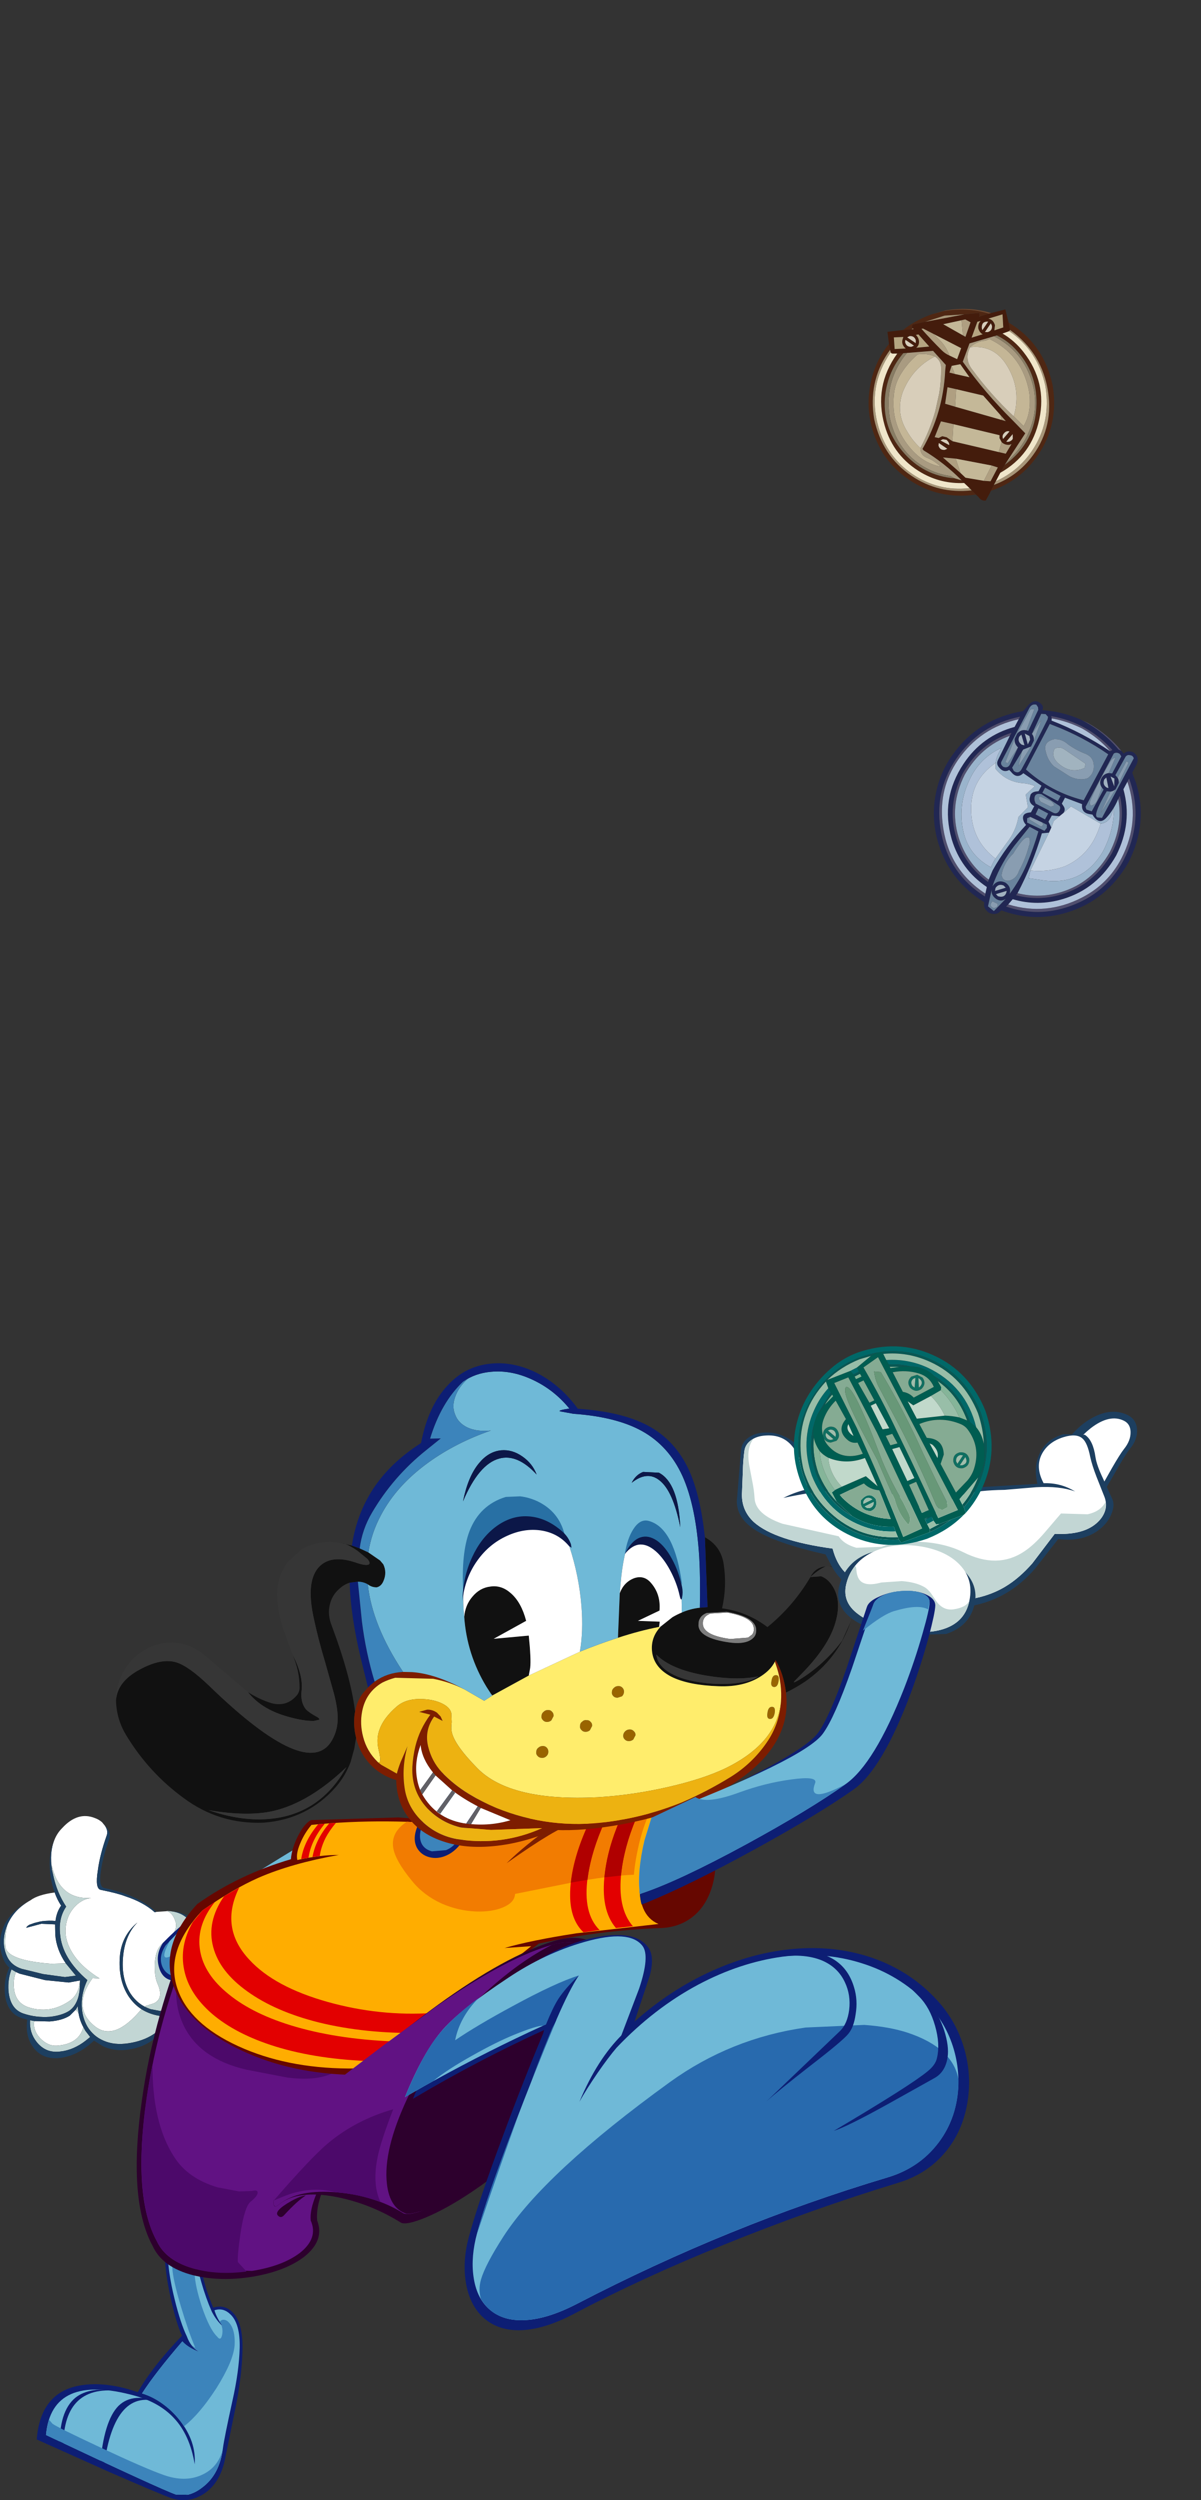 <?xml version="1.0" encoding="UTF-8" standalone="no"?>
<svg xmlns:xlink="http://www.w3.org/1999/xlink" height="619.4px" width="297.65px" xmlns="http://www.w3.org/2000/svg">
  <rect width="100%" height="100%" fill="#333333" stroke="none"/>
  <g transform="matrix(1.0, 0.0, 0.0, 1.0, -2.0, 182.65)">
    <use height="281.65" transform="matrix(1.0, 0.0, 0.0, 1.0, 2.0, 155.1)" width="281.8" xlink:href="#sprite0"/>
    <use height="62.9" transform="matrix(0.752, -0.143, 0.143, 0.752, 213.313, -101.371)" width="60.15" xlink:href="#shape4"/>
    <use height="59.15" transform="matrix(0.791, 0.422, -0.422, 0.791, 248.59, -15.829)" width="57.15" xlink:href="#shape5"/>
    <use height="57.2" transform="matrix(0.806, -0.302, 0.302, 0.806, 191.682, 161.005)" width="56.95" xlink:href="#shape6"/>
  </g>
  <defs>
    <g id="sprite0" transform="matrix(1.0, 0.0, 0.0, 1.0, 0.0, 0.0)">
      <use height="188.85" transform="matrix(1.0, 0.0, 0.0, 1.0, 0.0, 92.8)" width="240.15" xlink:href="#shape0"/>
      <use height="120.3" transform="matrix(1.0, 0.0, 0.0, 1.0, 28.75, 0.0)" width="182.75" xlink:href="#sprite1"/>
      <use height="122.05" transform="matrix(1.0, 0.0, 0.0, 1.0, 158.4, 12.0)" width="123.4" xlink:href="#shape3"/>
    </g>
    <g id="shape0" transform="matrix(1.0, 0.0, 0.0, 1.0, 0.0, -92.8)">
      <path d="M41.85 135.7 L41.3 135.7 Q42.85 136.05 43.55 138.5 44.0 140.4 42.1 142.1 L40.45 143.5 Q39.55 144.35 39.15 145.15 38.3 147.0 38.35 149.7 38.35 152.15 39.05 153.7 40.65 157.35 38.15 158.55 L36.45 159.1 Q35.75 159.25 36.1 159.45 L37.3 160.0 Q34.25 159.0 32.35 156.15 30.0 152.4 30.5 147.05 30.95 141.95 33.75 138.85 L34.05 138.55 33.85 138.7 Q30.1 141.95 29.7 146.95 29.25 152.8 31.85 156.8 33.2 158.8 35.05 160.0 28.3 168.15 23.45 164.2 17.7 159.55 22.95 152.3 L24.7 152.4 Q19.8 149.35 17.7 145.65 15.85 142.45 16.35 139.25 16.75 136.4 18.75 134.4 20.45 132.7 22.6 132.45 14.65 132.95 12.75 124.05 L13.15 126.65 12.9 125.6 Q12.2 121.15 13.5 118.05 14.15 116.4 15.4 115.15 19.25 110.95 23.5 112.65 24.5 113.0 25.3 113.7 L26.0 114.55 Q26.85 115.8 26.45 116.95 24.75 121.75 24.25 125.6 23.5 130.2 25.0 130.45 29.2 131.3 31.1 132.05 35.55 133.5 38.35 136.0 L38.7 135.9 41.85 135.7 M7.6 133.0 Q9.4 131.65 13.5 131.1 L13.55 131.1 Q14.15 132.85 15.15 134.35 14.0 135.95 13.75 138.15 12.2 138.0 10.5 138.2 L9.9 138.3 8.5 138.65 7.4 139.05 7.45 139.0 Q6.65 139.4 6.5 139.85 L10.25 138.85 13.65 139.0 13.7 141.6 Q14.0 145.3 16.3 148.65 L12.65 148.75 Q1.6 147.9 1.35 144.45 1.15 141.8 1.85 139.05 3.55 135.2 7.6 133.0 M20.65 164.45 L20.55 164.8 Q19.35 168.65 14.1 169.05 11.9 169.2 9.95 167.2 8.1 165.2 8.5 162.95 L12.3 163.05 Q15.45 162.8 17.3 161.6 L18.75 160.15 19.45 160.9 Q19.75 162.8 20.65 164.45 M3.95 150.8 L4.85 151.2 11.15 152.8 17.05 153.4 19.8 152.9 19.7 153.85 Q19.25 156.7 16.95 158.15 12.3 161.2 7.1 159.55 3.75 158.45 3.45 154.65 3.25 152.7 3.95 150.8" fill="#ffffff" fill-rule="evenodd" stroke="none"/>
      <path d="M37.3 160.0 L36.1 159.45 Q35.75 159.25 36.45 159.1 L38.15 158.55 Q40.65 157.35 39.05 153.7 38.35 152.15 38.35 149.7 38.3 147.0 39.15 145.15 39.55 144.35 40.45 143.5 L42.1 142.1 Q44.0 140.4 43.55 138.5 42.85 136.05 41.3 135.7 L41.85 135.7 Q46.2 135.95 48.05 139.75 49.6 143.05 49.05 148.4 48.45 153.95 46.45 157.05 43.95 160.8 39.7 160.45 L37.3 160.0 M13.15 126.65 L12.75 124.05 Q14.65 132.95 22.6 132.45 20.45 132.7 18.75 134.4 16.75 136.4 16.35 139.25 15.85 142.45 17.7 145.65 19.8 149.35 24.7 152.4 L22.95 152.3 Q17.7 159.55 23.45 164.2 28.3 168.15 35.05 160.0 37.1 161.3 39.8 161.7 L42.15 161.7 Q39.1 167.35 31.85 168.45 28.35 169.0 25.65 167.8 23.1 166.7 21.65 164.3 20.3 161.95 20.25 158.95 20.2 155.85 21.65 152.8 15.4 147.4 14.9 141.45 14.45 137.45 16.4 134.6 14.05 131.05 13.15 126.65 M16.3 148.65 L18.8 151.7 16.1 152.05 10.65 151.3 5.35 150.0 Q2.8 149.15 1.8 147.05 0.05 143.35 1.85 139.05 1.15 141.8 1.35 144.45 1.6 147.9 12.65 148.75 L16.3 148.65 M20.65 164.45 L21.15 165.35 22.35 166.9 21.3 167.75 Q18.25 170.15 14.9 170.5 11.35 170.95 9.1 168.15 7.25 165.85 7.45 162.75 L8.5 162.95 Q8.1 165.2 9.95 167.2 11.9 169.2 14.1 169.05 19.35 168.65 20.55 164.8 L20.65 164.45 M18.75 160.15 L19.3 159.25 19.3 159.65 19.45 160.9 18.75 160.15 M3.95 150.8 Q3.25 152.7 3.45 154.65 3.75 158.45 7.1 159.55 12.3 161.2 16.95 158.15 19.25 156.7 19.7 153.85 L19.8 152.9 19.85 152.9 19.75 155.0 19.7 155.65 19.45 156.9 Q18.75 159.35 17.1 160.45 15.35 161.55 12.35 161.9 9.0 162.15 5.85 161.1 2.5 160.0 2.1 155.45 1.9 152.6 2.85 150.15 L3.95 150.8" fill="#c2d6d4" fill-rule="evenodd" stroke="none"/>
      <path d="M37.3 160.0 L39.7 160.45 Q43.95 160.8 46.45 157.05 48.45 153.95 49.05 148.4 49.6 143.05 48.05 139.75 46.2 135.95 41.85 135.7 46.9 135.85 49.0 139.55 50.85 142.85 50.3 148.6 49.7 154.75 47.45 158.15 45.45 161.15 42.45 161.65 39.35 168.85 31.95 170.0 28.45 170.55 25.55 169.2 L23.3 167.8 21.85 169.05 Q18.5 171.65 14.85 172.1 10.45 172.55 8.2 169.4 6.2 166.65 6.75 162.6 L5.35 162.2 Q1.65 160.95 1.2 156.1 0.9 152.7 2.3 149.7 1.3 148.8 0.8 147.5 -0.8 143.45 0.9 139.55 2.65 135.55 7.6 133.0 3.55 135.2 1.85 139.05 0.05 143.35 1.8 147.05 2.8 149.15 5.35 150.0 L10.65 151.3 16.1 152.05 18.8 151.7 16.3 148.65 Q14.0 145.3 13.7 141.6 L13.65 139.0 10.25 138.85 6.5 139.85 Q6.65 139.4 7.45 139.0 L7.4 139.05 8.5 138.65 9.9 138.3 10.5 138.2 Q12.2 138.0 13.75 138.15 14.0 135.95 15.15 134.35 14.15 132.85 13.55 131.1 12.55 128.45 12.35 125.15 12.1 120.95 13.5 118.05 12.2 121.15 12.9 125.6 L13.15 126.65 Q14.05 131.05 16.4 134.6 14.45 137.45 14.9 141.45 15.4 147.4 21.65 152.8 20.2 155.85 20.25 158.95 20.3 161.95 21.65 164.3 23.1 166.7 25.65 167.8 28.35 169.0 31.85 168.45 39.1 167.35 42.15 161.7 L39.8 161.7 Q37.1 161.3 35.05 160.0 33.2 158.8 31.85 156.8 29.25 152.8 29.7 146.95 30.1 141.95 33.85 138.7 L34.05 138.55 33.75 138.85 Q30.95 141.95 30.5 147.05 30.0 152.4 32.35 156.15 34.25 159.0 37.3 160.0 M38.7 135.9 L38.35 136.0 Q35.55 133.5 31.1 132.05 29.2 131.3 25.0 130.45 23.5 130.2 24.25 125.6 24.75 121.75 26.45 116.95 26.85 115.8 26.0 114.55 L25.3 113.7 26.65 115.25 Q27.45 116.65 27.1 117.8 25.4 122.55 25.0 125.8 24.4 129.75 25.9 130.0 34.15 131.7 38.7 135.9 M20.4 153.2 L20.4 153.5 20.5 153.3 20.4 153.2 M8.5 162.95 L7.45 162.75 Q7.25 165.85 9.1 168.15 11.35 170.95 14.9 170.5 18.25 170.15 21.3 167.75 L22.35 166.9 21.15 165.35 20.65 164.45 Q19.75 162.8 19.45 160.9 L19.3 159.65 19.3 159.25 18.75 160.15 17.3 161.6 Q15.45 162.8 12.3 163.05 L8.5 162.95 M19.8 152.9 L17.05 153.4 11.15 152.8 4.85 151.2 3.95 150.8 2.85 150.15 Q1.9 152.6 2.1 155.45 2.5 160.0 5.85 161.1 9.0 162.15 12.35 161.9 15.35 161.55 17.1 160.45 18.75 159.35 19.45 156.9 L19.7 155.65 19.75 155.0 19.85 152.9 19.8 152.9" fill="#1d3f60" fill-rule="evenodd" stroke="none"/>
      <path d="M45.6 213.55 Q47.4 213.85 48.65 215.25 50.0 216.7 49.75 218.35 48.9 224.55 52.85 233.95 55.55 233.05 57.65 235.1 60.25 237.7 60.1 244.45 59.95 250.65 58.5 258.1 L55.9 270.8 Q54.7 277.6 50.15 280.3 46.35 282.55 42.2 281.05 39.9 280.25 26.6 274.45 L9.1 266.6 Q10.05 254.45 20.65 253.1 26.7 252.3 34.15 254.9 37.7 248.6 45.1 240.9 43.7 237.9 42.35 231.8 40.75 224.65 40.8 219.3 40.85 216.0 42.4 214.5 43.65 213.25 45.6 213.55" fill="#0d1e74" fill-rule="evenodd" stroke="none"/>
      <path d="M57.2 235.7 Q59.55 238.05 59.4 243.95 59.25 249.75 57.6 257.05 55.6 266.15 55.25 268.75 54.45 275.3 50.1 278.5 48.4 279.85 46.55 280.3 L43.6 280.25 Q39.75 278.9 11.4 265.5 12.8 250.05 33.55 255.8 39.6 257.5 43.15 261.35 47.05 265.5 48.25 272.75 48.65 267.1 44.55 261.85 40.55 256.8 35.2 255.2 38.45 250.15 45.2 242.3 46.55 243.85 49.55 245.0 47.3 243.85 46.3 241.05 44.75 237.85 43.3 231.95 41.5 224.7 41.55 219.5 41.6 216.15 42.8 214.65 43.8 213.4 45.35 213.65 46.8 213.95 47.75 215.3 48.8 216.7 48.55 218.35 48.05 221.35 49.9 227.65 51.0 231.55 52.5 234.95 53.65 237.2 55.25 238.6 53.7 236.55 53.15 234.6 55.35 233.85 57.2 235.7" fill="#6fb9d7" fill-rule="evenodd" stroke="none"/>
      <path d="M29.35 258.3 Q33.0 254.7 40.1 257.55 28.4 253.2 25.75 273.35 25.05 272.8 24.8 273.0 25.75 261.95 29.35 258.3" fill="#0d1e74" fill-rule="evenodd" stroke="none"/>
      <path d="M18.7 256.25 Q22.3 253.4 29.45 254.6 15.3 252.95 15.7 269.25 15.0 268.7 14.8 268.85 14.55 259.65 18.7 256.25" fill="#0d1e74" fill-rule="evenodd" stroke="none"/>
      <path d="M56.8 237.7 Q58.35 239.45 58.15 243.25 57.85 247.2 53.6 253.95 49.45 260.35 45.6 263.35 43.75 260.45 40.9 258.25 38.15 256.1 35.2 255.2 38.45 250.15 45.2 242.3 46.55 243.85 49.55 245.0 48.55 244.5 47.55 243.3 L48.4 243.9 Q46.65 239.75 44.85 233.7 42.85 227.0 42.7 224.05 42.55 219.8 48.25 225.65 48.35 228.5 50.0 233.65 51.95 239.35 53.8 241.1 54.65 242.25 55.0 240.9 55.35 239.6 54.85 238.2 L55.25 238.6 54.45 237.45 Q54.85 236.9 55.5 236.95 56.2 237.0 56.8 237.7" fill="#3c84bb" fill-rule="evenodd" stroke="none"/>
      <path d="M13.0 262.7 Q14.1 263.55 24.8 268.55 36.1 273.85 40.7 275.45 45.75 277.2 49.75 275.5 53.8 273.8 55.1 269.5 L55.15 269.45 Q54.2 275.6 49.95 278.65 48.3 279.9 46.45 280.3 L43.6 280.25 Q39.75 278.9 11.4 265.5 11.6 263.4 12.15 261.7 L13.0 262.7" fill="#3c84bb" fill-rule="evenodd" stroke="none"/>
      <path d="M39.45 149.8 Q38.45 146.55 40.35 143.65 49.8 133.45 80.25 116.35 L84.3 125.3 Q48.7 152.75 43.95 152.95 40.5 153.15 39.45 149.8" fill="#0d1e74" fill-rule="evenodd" stroke="none"/>
      <path d="M40.25 149.5 Q39.2 147.0 41.05 144.2 L47.1 137.9 Q49.8 135.3 53.15 132.9 57.8 129.6 79.35 116.5 L84.0 125.7 Q49.6 151.7 44.85 151.95 41.4 152.1 40.25 149.5" fill="#3c84bb" fill-rule="evenodd" stroke="none"/>
      <path d="M82.5 122.6 Q49.2 142.15 43.95 145.85 38.65 149.55 42.05 143.15 L47.65 137.35 Q50.25 134.95 53.7 132.55 58.25 129.3 79.35 116.5 L82.5 122.6" fill="#6fb9d7" fill-rule="evenodd" stroke="none"/>
      <path d="M39.7 161.15 Q42.6 150.9 46.1 142.85 48.2 137.9 94.95 171.0 85.8 198.9 82.95 200.95 80.85 202.4 79.55 206.05 78.35 209.5 78.6 212.35 80.5 217.25 75.45 221.3 70.85 224.85 62.8 226.25 54.6 227.6 47.8 225.9 40.25 223.95 37.85 218.7 31.6 207.25 35.2 182.35 36.65 171.95 39.7 161.15" fill="#2d002d" fill-rule="evenodd" stroke="none"/>
      <path d="M40.6 162.15 Q43.4 152.3 46.75 144.55 48.8 139.85 93.7 171.55 84.95 198.35 82.15 200.4 80.05 201.8 78.4 205.8 76.75 209.75 77.0 212.35 78.95 216.75 74.3 220.4 70.0 223.65 62.45 224.85 L48.35 224.35 Q41.15 222.45 38.85 217.45 32.85 206.45 36.3 182.5 37.7 172.55 40.6 162.15" fill="#611283" fill-rule="evenodd" stroke="none"/>
      <path d="M62.1 207.7 Q60.6 208.95 59.6 215.55 58.8 221.15 58.95 222.65 L61.1 225.0 Q53.7 225.95 47.75 224.2 41.05 222.2 38.85 217.45 35.1 210.65 35.05 198.15 35.05 187.25 37.8 173.65 37.7 188.1 43.1 196.5 46.5 201.95 53.95 204.15 L59.2 205.15 62.4 205.05 Q63.9 204.65 63.85 205.5 63.8 206.35 62.1 207.7" fill="#4c096a" fill-rule="evenodd" stroke="none"/>
      <path d="M75.8 206.15 Q73.65 207.5 70.45 211.0 69.7 211.85 69.0 211.25 68.3 210.7 69.05 209.8 69.85 208.85 72.15 207.55 74.5 206.25 75.8 206.15" fill="#2d002d" fill-rule="evenodd" stroke="none"/>
      <path d="M85.0 174.5 Q82.15 176.4 78.85 176.95 75.75 177.5 71.25 176.95 L61.1 175.0 Q49.35 172.3 45.4 163.8 41.8 156.0 45.7 146.7 L91.8 167.95 90.9 169.0 Q87.75 172.65 85.0 174.5" fill="#4c096a" fill-rule="evenodd" stroke="none"/>
      <path d="M133.55 143.75 Q113.2 159.2 116.95 170.4 102.95 176.85 86.15 176.25 70.65 175.7 58.45 169.55 46.1 163.3 43.0 154.15 39.5 144.05 48.9 133.95 59.05 126.7 72.1 122.85 72.3 120.2 73.8 117.2 75.4 114.0 77.1 113.15 L98.7 112.5 115.9 113.85 Q125.85 114.9 175.7 115.3 177.25 119.0 177.3 123.25 177.4 127.55 175.95 131.15 174.45 135.0 171.5 137.25 168.3 139.7 163.9 139.9 148.65 140.45 133.55 143.75" fill="#660700" fill-rule="evenodd" stroke="none"/>
      <path d="M127.4 147.8 Q124.3 150.4 122.2 152.8 116.0 160.05 116.9 168.4 102.85 174.8 86.3 174.7 70.9 174.6 59.0 169.15 46.95 163.6 44.0 155.0 40.75 145.55 50.15 135.55 57.75 130.25 64.05 127.45 72.35 123.85 83.95 121.8 79.55 121.75 73.7 123.05 73.3 121.55 74.4 118.95 75.45 116.4 77.2 114.35 95.45 112.5 115.9 114.6 125.85 115.65 161.7 112.4 L159.9 119.9 Q158.8 124.6 158.6 127.75 157.9 136.65 163.2 138.9 L142.9 141.2 Q131.55 142.95 125.05 144.85 L131.65 144.4 127.4 147.8" fill="#ffad00" fill-rule="evenodd" stroke="none"/>
      <path d="M163.05 108.15 Q160.25 111.5 158.45 118.75 157.4 123.15 157.1 126.7 151.0 126.9 141.4 128.7 L127.65 131.45 Q127.55 133.55 124.75 134.75 121.95 135.95 117.9 135.8 113.5 135.6 109.5 133.85 104.95 131.8 102.0 128.1 97.95 123.15 97.45 120.0 96.85 116.15 100.85 113.55 L115.9 114.6 Q119.65 115.0 138.75 111.45 158.1 107.75 163.05 108.15" fill="#f27c01" fill-rule="evenodd" stroke="none"/>
      <path d="M76.45 122.5 L74.65 122.8 Q75.3 118.45 78.85 114.2 L80.5 114.05 Q77.1 118.15 76.45 122.5" fill="#e30000" fill-rule="evenodd" stroke="none"/>
      <path d="M79.25 122.05 L77.45 122.3 Q78.2 118.0 81.6 113.95 L83.25 113.85 Q81.65 115.75 80.7 117.55 79.55 119.85 79.25 122.05" fill="#e30000" fill-rule="evenodd" stroke="none"/>
      <path d="M81.35 158.25 Q94.1 161.8 107.15 160.95 L113.6 161.35 Q115.3 162.0 114.55 163.05 113.8 164.15 111.1 164.95 108.1 165.85 104.25 165.9 90.5 166.1 79.05 163.3 68.25 160.6 61.3 155.6 54.45 150.7 52.85 144.65 51.15 138.35 55.55 132.0 L59.3 129.85 Q54.35 139.8 61.8 147.75 68.05 154.55 81.35 158.25" fill="#e30000" fill-rule="evenodd" stroke="none"/>
      <path d="M47.8 138.4 L50.15 135.55 53.25 133.45 Q48.8 139.0 49.5 144.85 50.2 150.75 55.9 155.65 61.85 160.85 72.05 164.0 83.05 167.4 97.55 168.0 L92.55 172.9 Q78.8 172.5 68.25 169.25 58.45 166.2 52.55 161.15 46.85 156.2 45.65 150.3 44.4 144.3 47.8 138.4" fill="#e30000" fill-rule="evenodd" stroke="none"/>
      <path d="M151.55 161.3 Q149.65 168.85 144.25 177.5 134.2 193.6 117.25 205.05 110.9 209.35 105.55 211.6 100.55 213.65 99.3 212.85 91.8 208.2 83.45 206.55 73.7 204.65 69.05 208.45 67.55 209.75 67.85 207.2 68.2 204.7 70.2 200.2 75.55 188.3 84.75 179.05 94.8 168.9 108.5 158.95 125.2 146.85 137.2 143.15 142.55 141.5 146.5 143.2 150.4 144.95 151.8 149.55 153.3 154.4 151.55 161.3" fill="#2d002d" fill-rule="evenodd" stroke="none"/>
      <path d="M149.8 161.25 Q147.85 168.55 142.4 177.25 132.35 193.3 116.6 203.7 110.65 207.6 105.7 209.55 101.1 211.3 99.85 210.5 92.9 206.2 83.7 205.4 73.9 204.5 69.05 208.45 67.55 209.75 67.85 206.95 68.2 204.15 70.15 199.35 75.45 186.55 84.4 177.05 L94.85 169.1 107.9 159.5 Q124.65 147.8 135.85 144.35 141.2 142.65 145.1 144.15 148.9 145.65 150.2 150.0 151.55 154.55 149.8 161.25" fill="#611283" fill-rule="evenodd" stroke="none"/>
      <path d="M149.7 161.55 Q147.75 168.75 142.4 177.25 133.05 192.25 118.4 202.45 112.85 206.35 107.7 208.65 103.15 210.75 100.8 210.7 96.25 209.3 95.8 202.25 95.25 193.65 101.75 180.45 108.55 166.5 120.7 155.5 128.85 148.1 136.8 144.05 141.95 142.7 145.55 144.35 149.15 146.05 150.3 150.4 151.5 154.95 149.7 161.55" fill="#2d002d" fill-rule="evenodd" stroke="none"/>
      <path d="M148.75 162.35 Q146.85 169.3 141.75 177.6 132.9 192.2 119.15 202.2 113.95 206.0 109.1 208.25 104.85 210.25 102.7 210.25 98.4 208.9 98.05 202.05 97.6 193.75 103.75 180.9 110.2 167.35 121.65 156.65 129.35 149.45 136.8 145.5 L145.0 145.75 Q148.35 147.35 149.4 151.55 150.5 155.95 148.75 162.35" fill="#2d002d" fill-rule="evenodd" stroke="none"/>
      <path d="M157.25 163.1 Q166.15 155.15 176.5 150.5 186.7 145.9 196.95 145.05 207.35 144.2 216.35 147.35 225.75 150.65 232.35 157.9 237.1 163.1 239.05 170.05 240.9 176.75 239.7 183.45 238.5 190.35 234.3 195.4 229.75 200.85 222.65 203.0 201.15 209.55 179.55 218.3 158.8 226.7 142.3 235.45 134.55 239.55 128.45 239.55 123.0 239.5 119.5 236.15 116.3 233.0 115.45 227.65 114.6 222.4 116.2 216.4 118.65 207.4 124.7 191.25 129.6 177.95 135.0 165.1 118.45 172.65 102.35 182.2 106.85 170.95 113.4 163.7 119.0 157.5 130.95 149.45 139.45 143.65 148.25 142.1 157.55 140.4 160.65 144.7 162.25 146.85 161.1 151.5 L157.25 163.1" fill="#0d1e74" fill-rule="evenodd" stroke="none"/>
      <path d="M158.4 154.9 L152.85 169.5 Q162.15 159.75 173.0 153.95 183.35 148.45 193.9 147.0 204.3 145.7 213.5 148.6 222.85 151.5 229.6 158.4 234.45 163.3 236.4 170.0 238.25 176.4 237.05 182.9 235.8 189.5 231.5 194.35 227.0 199.6 219.9 201.7 180.65 213.45 143.1 232.95 135.4 236.95 129.6 237.05 124.35 237.2 121.05 234.15 118.05 231.35 117.35 226.25 116.65 221.35 118.25 215.45 120.6 206.7 127.2 189.5 132.55 175.4 137.9 162.6 119.1 170.9 100.35 181.8 104.9 170.55 109.85 164.95 114.3 159.95 125.85 152.3 135.0 146.15 144.85 143.35 156.05 140.15 159.25 144.35 161.1 146.85 158.4 154.9" fill="#6fb9d7" fill-rule="evenodd" stroke="none"/>
      <path d="M127.05 159.25 Q137.7 153.45 143.45 151.65 141.25 154.55 137.7 162.7 119.0 170.95 100.35 181.8 104.2 172.4 107.9 167.35 111.6 162.4 118.6 157.25 113.95 161.95 112.8 167.7 118.25 164.0 127.05 159.25 M137.7 162.7 L137.9 162.6 131.65 177.8 Q135.05 168.8 137.7 162.7 M118.15 215.85 L118.25 215.45 Q120.6 206.7 127.2 189.5 L128.45 186.3 Q123.9 198.9 118.15 215.85" fill="#286aae" fill-rule="evenodd" stroke="none"/>
      <path d="M107.45 177.75 Q110.7 175.05 117.05 171.5 123.0 168.15 127.4 166.35 133.05 164.05 134.55 164.1 121.35 170.1 107.45 177.75" fill="#6fb9d7" fill-rule="evenodd" stroke="none"/>
      <path d="M119.2 231.8 Q118.5 229.5 119.2 227.0 120.25 223.35 124.75 216.35 134.95 200.55 166.05 178.05 181.1 167.2 199.65 164.55 L214.2 163.9 Q220.45 164.35 225.0 165.85 236.2 169.6 237.55 177.45 237.65 185.7 233.25 192.2 228.45 199.2 219.9 201.7 180.6 213.45 143.1 232.95 134.1 237.6 127.7 237.0 121.95 236.45 119.2 231.8" fill="#286aae" fill-rule="evenodd" stroke="none"/>
      <path d="M198.6 145.55 Q209.1 145.95 211.65 154.55 212.65 157.75 212.05 161.3 211.6 164.5 210.25 166.1 208.9 167.8 201.05 173.85 192.7 180.35 189.9 182.9 L208.25 165.35 Q210.0 163.6 210.45 160.2 210.9 156.5 209.4 153.35 207.7 149.65 203.75 147.95 199.05 146.0 191.95 147.2 191.55 146.25 198.6 145.55" fill="#0d1e74" fill-rule="evenodd" stroke="none"/>
      <path d="M227.75 156.85 Q222.35 151.45 228.5 156.7 232.3 160.05 234.0 165.25 235.25 169.2 234.85 171.9 234.3 175.65 231.45 177.15 L220.35 183.35 Q209.9 189.15 206.65 190.15 225.75 178.85 229.95 175.35 231.85 173.8 232.2 172.15 233.05 168.7 231.75 164.15 230.45 159.55 227.75 156.85" fill="#0d1e74" fill-rule="evenodd" stroke="none"/>
      <path d="M135.4 163.6 Q137.0 159.65 138.35 157.5 140.15 154.75 143.45 151.65 141.15 155.1 137.9 162.6 136.7 165.4 135.35 166.2 134.0 167.0 135.4 163.6" fill="#0d1e74" fill-rule="evenodd" stroke="none"/>
      <path d="M152.85 169.5 Q150.8 171.9 148.1 175.8 145.3 179.9 143.6 182.95 148.0 172.4 154.25 166.25 157.25 163.35 156.3 164.9 L152.85 169.5" fill="#0d1e74" fill-rule="evenodd" stroke="none"/>
      <path d="M83.15 205.35 Q76.75 203.7 70.15 206.45 L67.85 207.4 Q77.15 196.7 81.2 193.3 88.15 187.45 97.45 184.8 94.4 192.65 93.6 196.6 92.2 203.35 94.3 207.8 88.75 205.75 83.15 205.35" fill="#4c096a" fill-rule="evenodd" stroke="none"/>
      <path d="M103.1 115.7 Q104.2 112.15 112.7 92.8 L123.5 101.6 Q116.45 114.5 114.9 117.95 113.2 120.75 110.7 121.9 108.5 122.9 106.4 122.35 104.35 121.8 103.35 120.05 102.35 118.2 103.1 115.7" fill="#0d1e74" fill-rule="evenodd" stroke="none"/>
      <path d="M120.8 103.15 L113.5 118.0 Q112.5 119.8 110.55 120.6 L107.05 120.9 Q105.25 120.45 104.5 119.0 103.65 117.25 104.55 114.75 105.65 111.65 112.7 95.25 L120.8 103.15" fill="#3c84bb" fill-rule="evenodd" stroke="none"/>
      <path d="M141.7 114.25 Q138.35 114.8 125.55 123.85 130.1 119.35 137.05 114.45 L141.7 114.25" fill="#7c1e02" fill-rule="evenodd" stroke="none"/>
      <path d="M157.65 112.75 Q154.75 119.6 154.0 126.0 152.95 134.95 156.85 139.45 L152.65 139.9 Q148.75 135.35 149.9 126.3 150.7 119.9 153.65 113.1 L157.65 112.75" fill="#e30000" fill-rule="evenodd" stroke="none"/>
      <path d="M149.95 113.35 Q146.6 120.8 145.65 127.3 144.4 136.25 148.6 140.4 L144.6 140.95 Q141.35 137.85 141.3 131.95 141.2 123.95 146.05 113.65 L149.95 113.35" fill="#e30000" fill-rule="evenodd" stroke="none"/>
      <path d="M157.65 112.75 Q154.55 120.15 153.9 126.9 L149.8 127.35 Q150.45 120.45 153.65 113.1 L157.65 112.75" fill="#b00000" fill-rule="evenodd" stroke="none"/>
      <path d="M149.95 113.35 Q146.4 121.1 145.6 127.95 L141.5 128.65 Q142.3 121.7 146.05 113.65 L149.95 113.35" fill="#b00000" fill-rule="evenodd" stroke="none"/>
    </g>
    <g id="sprite1" transform="matrix(1.0, 0.0, 0.0, 1.0, -0.1, 0.0)">
      <use height="119.8" transform="matrix(1.0, 0.0, 0.0, 1.0, 0.1, 0.0)" width="182.75" xlink:href="#shape1"/>
      <use height="25.95" transform="matrix(1.0, 0.0, 0.0, 1.0, 85.95, 32.95)" width="54.55" xlink:href="#shape2"/>
    </g>
    <g id="shape1" transform="matrix(1.0, 0.0, 0.0, 1.0, 0.0, 0.0)">
      <path d="M176.8 50.3 Q178.35 50.4 179.85 51.5 180.95 52.35 181.65 53.55 180.35 51.5 177.9 50.55 L176.8 50.3 M182.1 63.95 Q178.9 73.25 170.7 78.9 168.45 80.4 166.05 81.55 165.45 76.85 163.45 73.5 L163.3 73.9 Q162.3 75.9 159.95 77.45 155.7 80.25 149.35 80.0 141.9 79.75 137.65 77.65 132.9 75.2 132.8 70.65 132.75 67.6 135.0 65.2 L137.9 62.9 Q139.0 62.25 140.2 61.75 142.35 60.8 144.7 60.55 L146.6 60.4 145.95 43.1 Q149.9 45.25 150.6 49.7 151.45 55.3 150.2 60.7 156.45 61.55 161.45 65.35 167.9 60.1 172.1 52.95 173.2 50.7 175.6 50.35 L175.8 50.35 Q173.9 51.25 172.1 52.95 L174.75 52.75 Q176.25 53.3 177.35 54.85 180.15 58.8 178.05 65.0 176.3 70.15 170.85 75.95 L168.2 78.7 Q167.6 79.35 168.8 78.7 171.35 77.3 174.35 74.75 177.65 71.85 179.95 68.7 L182.1 63.95 M59.5 92.75 L59.05 95.45 58.15 98.75 Q56.9 102.15 54.45 105.0 47.45 112.95 36.6 113.8 25.55 114.25 16.7 107.65 8.1 101.35 2.5 92.1 0.1 88.1 0.0 83.5 0.3 78.85 5.9 75.85 11.15 73.0 14.85 74.05 17.95 74.95 23.1 79.9 47.65 103.7 53.55 93.35 54.9 90.95 54.95 88.15 55.0 85.7 54.05 81.95 L51.8 73.95 Q50.05 68.1 49.0 63.1 46.95 53.7 50.5 50.25 53.5 47.35 59.4 49.35 61.85 50.2 62.6 49.85 63.2 49.55 62.35 48.5 L59.85 46.45 Q58.15 45.25 56.55 44.65 L55.2 44.4 58.45 45.15 60.4 45.85 62.55 46.85 65.45 48.85 66.25 49.8 Q67.2 51.8 66.3 53.9 65.75 55.25 64.6 55.5 63.35 55.5 62.4 54.75 61.25 54.1 59.95 54.1 L57.9 54.35 Q56.45 54.8 55.25 55.95 53.55 57.45 53.0 59.75 52.35 62.25 53.5 65.1 58.2 77.65 59.25 86.3 L59.15 86.85 Q58.75 89.75 59.5 92.75 M32.7 81.45 Q35.45 83.25 38.55 84.2 42.4 85.2 44.9 82.15 45.5 81.35 45.5 80.3 45.5 76.15 43.75 72.15 46.4 77.25 46.0 81.0 45.65 83.95 47.05 85.7 47.85 86.55 49.9 87.65 50.55 88.05 50.35 88.3 L49.0 88.6 Q46.35 88.65 42.1 87.4 35.9 85.55 32.7 81.45 M134.6 65.3 Q129.7 66.25 124.4 68.0 L124.85 56.95 Q125.9 54.15 128.5 53.2 130.85 52.45 132.5 54.3 135.05 57.15 134.7 61.25 L129.35 63.8 134.75 64.0 134.6 65.3 M102.3 77.35 L93.25 82.3 92.95 81.9 91.85 80.2 Q86.95 72.15 86.3 62.8 86.55 59.9 88.3 57.85 90.15 55.6 92.8 55.3 95.55 54.9 97.85 56.95 100.45 59.2 101.65 63.8 L93.6 68.25 102.3 67.45 Q102.9 73.25 102.65 75.45 L102.3 77.35 M151.3 61.55 L146.4 61.85 Q145.1 62.35 144.65 63.35 144.45 63.7 144.4 64.15 L144.35 64.95 Q144.55 68.1 152.0 69.15 155.2 69.6 157.0 68.7 157.85 68.25 158.3 67.6 158.75 66.85 158.65 65.8 158.3 62.75 151.3 61.55 M145.3 79.1 Q149.55 79.7 153.55 79.25 157.55 78.8 159.15 77.55 153.95 78.65 146.2 77.35 137.5 75.85 133.9 72.15 134.2 74.95 137.6 76.85 140.55 78.5 145.3 79.1 M39.8 112.65 Q51.05 110.9 57.1 100.05 47.95 108.8 39.0 110.9 32.7 112.35 22.95 110.7 32.05 113.85 39.8 112.65" fill="#111111" fill-rule="evenodd" stroke="none"/>
      <path d="M176.8 50.3 L177.9 50.55 Q180.35 51.5 181.65 53.55 182.9 55.6 182.75 57.95 L182.1 63.95 179.95 68.7 Q177.65 71.85 174.35 74.75 171.35 77.3 168.8 78.7 167.6 79.35 168.2 78.7 L170.85 75.95 Q176.3 70.15 178.05 65.0 180.15 58.8 177.35 54.85 176.25 53.3 174.75 52.75 L172.1 52.95 Q173.9 51.25 175.8 50.35 L176.8 50.3 M0.0 83.5 Q0.0 79.25 2.35 75.55 4.25 72.55 7.35 70.85 11.75 68.45 16.5 69.5 19.65 70.3 22.05 72.4 L32.7 81.45 Q35.9 85.55 42.1 87.4 46.35 88.65 49.0 88.6 L50.35 88.3 Q50.55 88.05 49.9 87.65 47.85 86.55 47.05 85.7 45.65 83.95 46.0 81.0 46.4 77.25 43.75 72.15 L41.5 66.0 Q40.25 62.3 39.95 58.3 39.6 53.4 42.45 49.35 L46.1 46.0 Q49.45 44.2 53.05 44.25 L55.2 44.4 56.55 44.65 Q58.15 45.25 59.85 46.45 L62.35 48.5 Q63.2 49.55 62.6 49.85 61.85 50.2 59.4 49.35 53.5 47.35 50.5 50.25 46.95 53.7 49.0 63.1 50.05 68.1 51.8 73.95 L54.05 81.95 Q55.0 85.7 54.95 88.15 54.9 90.95 53.55 93.35 47.65 103.7 23.1 79.9 17.95 74.95 14.85 74.05 11.15 73.0 5.9 75.85 0.3 78.85 0.0 83.5 M145.3 79.1 Q140.55 78.5 137.6 76.85 134.2 74.95 133.9 72.15 137.5 75.85 146.2 77.35 153.95 78.65 159.15 77.55 157.55 78.8 153.55 79.25 149.55 79.7 145.3 79.1 M39.8 112.65 Q32.05 113.85 22.95 110.7 32.7 112.35 39.0 110.9 47.95 108.8 57.1 100.05 51.05 110.9 39.8 112.65" fill="#363636" fill-rule="evenodd" stroke="none"/>
      <path d="M166.05 81.55 L166.1 82.2 Q166.95 90.7 160.6 97.8 155.15 103.85 144.95 108.35 136.1 112.2 125.45 114.2 115.85 115.95 108.7 115.6 100.9 118.9 93.7 119.6 86.7 120.3 81.25 118.5 75.8 116.75 72.75 112.9 69.55 108.9 69.45 103.25 65.55 102.1 62.95 99.3 60.6 96.75 59.6 93.25 L59.5 92.75 Q58.75 89.75 59.15 86.85 L59.25 86.3 Q59.75 83.45 61.3 81.6 L62.45 80.3 Q63.25 79.5 64.1 78.85 67.15 76.65 71.15 76.45 L73.4 76.5 Q79.1 76.9 86.4 80.8 82.75 78.95 78.6 78.15 L69.2 77.9 Q67.5 78.35 66.0 79.1 61.9 81.5 61.0 86.25 60.4 89.35 61.25 92.55 62.15 96.1 64.85 98.75 L64.9 98.8 65.7 99.45 69.6 101.65 Q70.0 100.15 70.55 98.75 L72.25 94.85 Q70.7 100.25 71.6 105.65 72.4 110.15 75.85 113.45 79.7 117.15 85.05 117.95 95.7 119.55 105.6 115.15 L92.95 115.6 85.5 115.0 Q81.0 113.95 77.7 110.8 73.15 106.35 73.45 99.95 73.6 97.35 74.2 94.85 75.25 90.6 77.9 87.05 L75.15 86.35 77.1 85.8 Q78.4 85.75 79.55 86.55 L80.45 87.5 80.95 88.6 78.85 87.5 Q76.4 90.9 77.35 94.9 78.25 98.6 80.7 101.25 83.7 104.4 87.5 106.7 90.7 108.65 94.25 110.15 107.6 115.55 121.9 113.6 131.4 112.35 140.3 108.75 146.55 106.05 152.45 102.4 157.7 99.1 161.2 94.05 164.45 89.4 164.8 83.8 165.1 79.65 163.85 75.6 L163.3 73.9 163.45 73.5 Q165.45 76.85 166.05 81.55 M75.9 106.8 Q79.3 112.7 86.0 113.9 92.0 114.9 97.75 113.2 L90.4 110.15 89.65 109.75 Q86.15 107.95 83.4 105.85 L83.3 105.8 79.2 102.1 78.55 101.35 Q75.8 97.95 75.5 94.55 73.9 98.8 74.6 102.9 74.95 105.0 75.9 106.8" fill="#7d1d00" fill-rule="evenodd" stroke="none"/>
      <path d="M164.2 78.75 Q164.0 80.2 163.1 80.2 162.15 80.1 162.45 78.7 162.65 77.2 163.6 77.25 164.45 77.25 164.2 78.75 M163.25 86.65 Q162.95 88.15 162.1 88.1 161.2 88.1 161.45 86.6 161.65 85.05 162.6 85.1 163.5 85.1 163.25 86.65 M115.5 88.8 Q116.0 88.3 116.6 88.4 117.25 88.35 117.65 88.85 118.05 89.2 118.0 89.85 L117.45 90.9 Q117.0 91.3 116.35 91.3 115.75 91.3 115.35 90.85 114.9 90.4 115.0 89.85 115.0 89.15 115.5 88.8 M104.15 96.3 Q104.15 95.6 104.7 95.2 105.15 94.8 105.8 94.8 106.4 94.8 106.8 95.25 107.2 95.7 107.15 96.35 107.1 96.95 106.65 97.35 106.15 97.8 105.55 97.75 104.9 97.75 104.5 97.3 104.05 96.85 104.15 96.3 M105.95 86.35 Q106.45 85.85 107.05 85.9 107.7 85.85 108.1 86.35 108.5 86.75 108.45 87.4 L107.9 88.45 Q107.45 88.85 106.8 88.85 106.2 88.85 105.8 88.4 105.35 87.95 105.45 87.35 105.5 86.7 105.95 86.35 M125.7 92.15 Q125.75 91.55 126.25 91.1 126.7 90.7 127.35 90.7 127.95 90.7 128.35 91.15 128.8 91.55 128.75 92.15 L128.2 93.2 Q127.7 93.6 127.1 93.6 126.45 93.6 126.05 93.15 125.65 92.75 125.7 92.15 M124.3 82.85 Q123.6 82.85 123.25 82.45 122.8 82.0 122.9 81.4 122.9 80.8 123.45 80.35 123.85 79.95 124.55 79.95 125.15 79.95 125.55 80.4 125.95 80.85 125.9 81.45 125.85 82.05 125.4 82.5 L124.3 82.85" fill="#996400" fill-rule="evenodd" stroke="none"/>
      <path d="M164.2 78.75 Q164.45 77.25 163.6 77.25 162.65 77.2 162.45 78.7 162.15 80.1 163.1 80.2 164.0 80.2 164.2 78.75 M163.3 73.9 L163.85 75.6 Q165.1 79.65 164.8 83.8 163.85 94.05 151.1 100.3 145.55 102.95 137.1 104.9 128.25 106.95 119.4 107.5 97.7 108.6 89.55 100.3 83.8 94.45 83.2 91.25 83.0 90.4 83.2 88.9 L83.1 86.65 Q82.8 85.35 81.15 84.45 79.6 83.6 77.45 83.3 72.35 82.65 69.6 85.0 66.3 87.85 65.3 90.75 64.4 93.15 65.15 96.05 65.9 99.2 64.95 98.85 L64.85 98.75 Q62.15 96.1 61.25 92.55 60.4 89.35 61.0 86.25 61.9 81.5 66.0 79.1 67.5 78.35 69.2 77.9 L78.6 78.15 Q82.75 78.95 86.4 80.8 L91.25 83.6 93.2 82.35 93.25 82.3 102.3 77.35 114.95 71.45 Q119.85 69.45 124.4 68.0 129.7 66.25 134.6 65.3 L135.0 65.2 Q132.75 67.6 132.8 70.65 132.9 75.2 137.65 77.65 141.9 79.75 149.35 80.0 155.7 80.25 159.95 77.45 162.3 75.9 163.3 73.9 M65.7 99.45 L64.9 98.8 64.95 98.85 65.7 99.45 M163.25 86.65 Q163.5 85.1 162.6 85.1 161.65 85.05 161.45 86.6 161.2 88.1 162.1 88.1 162.95 88.15 163.25 86.65 M105.95 86.35 Q105.5 86.7 105.45 87.35 105.35 87.95 105.8 88.4 106.2 88.85 106.8 88.85 107.45 88.85 107.9 88.45 L108.45 87.4 Q108.5 86.75 108.1 86.35 107.7 85.85 107.05 85.9 106.45 85.85 105.95 86.35 M104.15 96.3 Q104.05 96.85 104.5 97.3 104.9 97.75 105.55 97.75 106.15 97.8 106.65 97.35 107.1 96.95 107.15 96.35 107.2 95.7 106.8 95.25 106.4 94.8 105.8 94.8 105.15 94.8 104.7 95.2 104.15 95.6 104.15 96.3 M115.5 88.8 Q115.0 89.15 115.0 89.85 114.9 90.4 115.35 90.85 115.75 91.3 116.35 91.3 117.0 91.3 117.45 90.9 L118.0 89.85 Q118.05 89.2 117.65 88.85 117.25 88.35 116.6 88.4 116.0 88.3 115.5 88.8 M124.3 82.85 L125.4 82.5 Q125.85 82.05 125.9 81.45 125.95 80.85 125.55 80.4 125.15 79.95 124.55 79.95 123.85 79.95 123.45 80.35 122.9 80.8 122.9 81.4 122.8 82.0 123.25 82.45 123.6 82.85 124.3 82.85 M125.7 92.15 Q125.65 92.75 126.05 93.15 126.45 93.6 127.1 93.6 127.7 93.6 128.2 93.2 L128.75 92.15 Q128.8 91.55 128.35 91.15 127.95 90.7 127.35 90.7 126.7 90.7 126.25 91.1 125.75 91.55 125.7 92.15" fill="#ffed6c" fill-rule="evenodd" stroke="none"/>
      <path d="M124.4 68.0 Q119.85 69.45 114.95 71.45 115.85 66.45 115.35 60.15 114.75 52.65 112.35 45.35 110.7 40.35 106.2 37.85 101.85 35.35 97.3 36.65 92.2 38.05 89.2 43.5 86.45 48.65 86.1 56.1 85.95 59.45 86.3 62.8 86.95 72.15 91.85 80.2 L92.95 81.9 93.2 82.35 91.25 83.6 86.4 80.8 Q79.1 76.9 73.4 76.5 L71.15 76.45 Q63.5 64.95 62.4 54.75 63.35 55.5 64.6 55.5 65.75 55.25 66.3 53.9 67.2 51.8 66.25 49.8 L65.45 48.85 62.55 46.85 Q63.3 42.0 65.7 37.55 69.55 30.25 77.45 24.55 84.25 19.65 92.9 16.65 89.4 17.0 87.0 15.85 84.8 14.75 84.05 12.7 83.2 10.7 84.05 8.35 84.9 5.85 87.2 3.8 L86.0 4.55 Q89.0 2.45 92.9 2.1 98.0 1.6 103.3 4.1 108.55 6.55 112.35 11.2 109.4 11.65 110.05 11.9 L113.35 12.5 Q123.95 13.25 130.3 16.75 137.0 20.45 140.4 27.95 143.75 35.4 144.55 48.05 144.85 53.5 144.7 60.55 142.35 60.8 140.2 61.75 140.25 58.15 139.95 54.7 138.85 41.9 132.55 40.15 126.5 38.5 125.05 54.6 L124.85 56.95 124.4 68.0 M134.55 27.1 L130.65 26.9 Q128.8 27.6 127.8 29.6 131.65 26.55 134.7 29.0 138.05 31.6 139.85 40.6 139.35 29.6 134.55 27.1 M95.45 21.55 Q92.35 21.85 90.0 24.7 87.25 27.95 86.0 34.2 89.9 25.0 94.95 23.6 99.45 22.35 104.25 27.55 103.2 24.8 100.75 23.1 98.2 21.3 95.45 21.55" fill="#6fb9d7" fill-rule="evenodd" stroke="none"/>
      <path d="M134.55 27.1 Q139.35 29.6 139.85 40.6 138.05 31.6 134.7 29.0 131.65 26.55 127.8 29.6 128.8 27.6 130.65 26.9 L134.55 27.1 M95.45 21.55 Q98.2 21.3 100.75 23.1 103.2 24.8 104.25 27.55 99.45 22.35 94.95 23.6 89.9 25.0 86.0 34.2 87.25 27.95 90.0 24.7 92.35 21.85 95.45 21.55" fill="#0c1748" fill-rule="evenodd" stroke="none"/>
      <path d="M58.45 45.15 Q59.45 38.7 62.3 33.5 66.6 25.5 75.6 19.75 77.35 10.6 82.2 5.45 86.5 0.75 92.7 0.1 98.45 -0.55 104.35 2.4 110.25 5.45 114.45 11.25 125.45 12.0 131.85 15.45 138.55 19.0 142.0 26.45 144.85 32.75 145.95 43.1 L146.6 60.4 144.7 60.55 Q144.85 53.5 144.55 48.05 143.75 35.4 140.4 27.95 137.0 20.45 130.3 16.75 123.95 13.25 113.35 12.5 L110.05 11.9 Q109.4 11.65 112.35 11.2 108.55 6.55 103.3 4.1 98.0 1.6 92.9 2.1 89.0 2.45 86.0 4.55 80.55 9.75 77.85 18.65 L80.5 18.6 76.9 21.5 Q68.7 28.05 63.45 37.0 61.0 41.15 60.4 45.85 L58.45 45.15 M57.9 54.35 L59.95 54.1 60.95 63.95 Q61.9 71.6 64.1 78.85 63.25 79.5 62.45 80.3 L60.65 73.05 Q58.15 62.5 57.9 54.35" fill="#0d1e74" fill-rule="evenodd" stroke="none"/>
      <path d="M86.0 4.55 L87.2 3.8 Q84.9 5.85 84.05 8.35 83.2 10.7 84.05 12.7 84.8 14.75 87.0 15.85 89.4 17.0 92.9 16.65 84.25 19.65 77.45 24.55 69.55 30.25 65.7 37.55 63.3 42.0 62.55 46.85 L60.4 45.85 Q61.0 41.15 63.45 37.0 68.7 28.05 76.9 21.5 L80.5 18.6 77.85 18.65 Q80.55 9.75 86.0 4.55 M62.4 54.75 Q63.5 64.95 71.15 76.45 67.15 76.65 64.1 78.85 61.9 71.6 60.95 63.95 L59.95 54.1 Q61.25 54.1 62.4 54.75" fill="#3c84bb" fill-rule="evenodd" stroke="none"/>
      <path d="M135.0 65.2 L134.6 65.3 134.75 64.0 129.35 63.8 134.7 61.25 Q135.05 57.15 132.5 54.3 130.85 52.45 128.5 53.2 125.9 54.15 124.85 56.95 L125.05 54.6 Q126.5 38.5 132.55 40.15 138.85 41.9 139.95 54.7 140.25 58.15 140.2 61.75 139.0 62.25 137.9 62.9 L135.0 65.2 M114.95 71.45 L102.3 77.35 102.65 75.45 Q102.9 73.25 102.3 67.45 L93.6 68.25 101.65 63.8 Q100.45 59.2 97.85 56.95 95.55 54.9 92.8 55.3 90.15 55.6 88.3 57.85 86.55 59.9 86.3 62.8 85.95 59.45 86.1 56.1 86.45 48.65 89.2 43.5 92.2 38.05 97.3 36.65 101.85 35.35 106.2 37.85 110.7 40.35 112.35 45.35 114.75 52.65 115.35 60.15 115.85 66.45 114.95 71.45 M93.25 82.3 L93.2 82.35 92.95 81.9 93.25 82.3 M147.25 62.0 L151.55 61.75 Q157.8 62.9 158.05 65.5 158.2 66.5 157.65 67.2 L156.65 67.95 152.25 68.3 Q145.65 67.4 145.45 64.65 L145.45 64.15 Q145.55 63.0 146.6 62.35 L147.25 62.0 M75.9 106.8 L79.2 102.1 83.3 105.8 79.5 111.0 80.35 111.6 84.05 106.4 83.4 105.85 Q86.15 107.95 89.65 109.75 L86.8 114.0 88.0 114.15 90.4 110.15 97.75 113.2 Q92.0 114.9 86.0 113.9 79.3 112.7 75.9 106.8 74.95 105.0 74.6 102.9 73.9 98.8 75.5 94.55 75.8 97.95 78.55 101.35 L75.4 105.7 75.9 106.8" fill="#ffffff" fill-rule="evenodd" stroke="none"/>
      <path d="M64.85 98.75 L64.95 98.85 Q65.9 99.2 65.15 96.05 64.4 93.15 65.3 90.75 66.3 87.85 69.6 85.0 72.35 82.65 77.45 83.3 79.6 83.6 81.15 84.45 82.8 85.35 83.1 86.65 L83.2 88.9 Q83.0 90.4 83.2 91.25 83.8 94.45 89.55 100.3 97.7 108.6 119.4 107.5 128.25 106.95 137.1 104.9 145.55 102.95 151.1 100.3 163.85 94.05 164.8 83.8 164.45 89.4 161.2 94.05 157.7 99.1 152.45 102.4 146.55 106.05 140.3 108.75 131.4 112.35 121.9 113.6 107.6 115.55 94.25 110.15 90.7 108.65 87.5 106.7 83.7 104.4 80.7 101.25 78.25 98.6 77.35 94.9 76.4 90.9 78.85 87.5 L80.95 88.6 80.45 87.5 79.55 86.55 Q78.4 85.75 77.1 85.8 L75.15 86.35 77.9 87.05 Q75.25 90.6 74.2 94.85 73.6 97.35 73.45 99.95 73.15 106.35 77.7 110.8 81.0 113.95 85.5 115.0 L92.95 115.6 105.6 115.15 Q95.7 119.55 85.05 117.95 79.7 117.15 75.85 113.45 72.4 110.15 71.6 105.65 70.7 100.25 72.25 94.85 L70.55 98.75 Q70.0 100.15 69.6 101.65 L65.7 99.45 64.95 98.85 64.9 98.8 64.85 98.75" fill="#edb211" fill-rule="evenodd" stroke="none"/>
      <path d="M151.3 61.55 Q158.3 62.75 158.65 65.8 158.75 66.85 158.3 67.6 157.85 68.25 157.0 68.7 155.2 69.6 152.0 69.15 144.55 68.1 144.35 64.95 L144.4 64.15 Q144.45 63.7 144.65 63.35 145.1 62.35 146.4 61.85 L151.3 61.55 M147.25 62.0 L146.6 62.35 Q145.55 63.0 145.45 64.15 L145.45 64.65 Q145.65 67.4 152.25 68.3 L156.65 67.95 157.65 67.2 Q158.2 66.5 158.05 65.5 157.8 62.9 151.55 61.75 L147.25 62.0" fill="#7d7d7d" fill-rule="evenodd" stroke="none"/>
      <path d="M79.2 102.1 L75.9 106.8 75.4 105.7 78.55 101.35 79.2 102.1 M90.4 110.15 L88.0 114.15 86.8 114.0 89.65 109.75 90.4 110.15 M83.4 105.85 L84.05 106.4 80.35 111.6 79.5 111.0 83.3 105.8 83.4 105.85" fill="#616066" fill-rule="evenodd" stroke="none"/>
    </g>
    <g id="shape2" transform="matrix(1.0, 0.0, 0.0, 1.0, -85.95, -32.95)">
      <path d="M132.15 39.05 Q138.55 40.8 140.4 54.9 132.7 36.3 126.2 47.25 126.8 43.45 128.3 41.1 130.0 38.45 132.15 39.05" fill="#2870a4" fill-rule="evenodd" stroke="none"/>
      <path d="M126.2 47.25 Q127.8 43.95 130.0 43.15 132.0 42.45 134.2 43.95 136.25 45.4 137.9 48.5 139.6 51.6 140.4 55.45 140.65 56.75 140.4 58.0 140.15 59.25 139.75 57.4 139.15 54.7 137.75 51.9 136.3 49.0 134.45 47.1 129.9 42.6 126.2 47.25" fill="#0c1748" fill-rule="evenodd" stroke="none"/>
      <path d="M111.25 42.3 Q98.4 36.75 90.95 46.3 88.65 49.25 87.15 53.3 L86.15 56.45 Q85.65 47.0 87.7 41.6 90.2 35.1 96.7 33.1 L100.25 32.95 Q102.45 33.2 104.6 34.2 109.85 36.75 111.25 42.3" fill="#2870a4" fill-rule="evenodd" stroke="none"/>
      <path d="M97.0 42.75 Q92.6 44.75 89.7 48.8 86.55 53.15 85.95 58.9 86.05 53.0 88.35 48.05 90.55 43.25 94.2 40.5 97.95 37.7 102.1 37.9 106.7 38.1 110.8 41.75 112.2 43.0 112.85 44.8 L113.0 45.7 112.4 45.3 Q109.7 42.05 105.4 41.4 101.25 40.8 97.0 42.75" fill="#0c1748" fill-rule="evenodd" stroke="none"/>
    </g>
    <g id="shape3" transform="matrix(1.0, 0.0, 0.0, 1.0, -158.4, -12.0)">
      <path d="M268.9 14.65 Q274.75 10.5 279.55 12.85 281.6 13.9 281.8 16.3 282.0 18.85 279.95 21.3 278.8 22.75 276.4 27.0 L273.45 32.1 Q273.05 32.75 271.05 31.85 269.15 31.0 267.05 29.35 261.6 25.0 262.6 22.2 263.25 20.55 264.9 18.55 266.7 16.25 268.9 14.65" fill="#1d3f60" fill-rule="evenodd" stroke="none"/>
      <path d="M270.35 16.05 Q275.05 12.45 278.6 14.25 280.15 15.05 280.2 17.0 280.25 19.15 278.55 21.25 277.6 22.45 275.55 26.0 L273.1 30.35 271.25 30.2 268.3 28.25 Q264.3 24.8 265.2 22.5 266.5 19.1 270.35 16.05" fill="#ffffff" fill-rule="evenodd" stroke="none"/>
      <path d="M239.25 30.9 L257.1 29.85 Q256.05 25.3 257.85 21.95 259.55 18.75 263.5 17.55 L268.85 17.7 Q270.9 19.0 271.5 23.25 271.8 25.25 273.35 28.5 L275.75 33.8 Q276.25 35.25 275.55 37.05 274.85 39.0 273.2 40.55 269.0 44.4 262.25 43.55 L256.5 50.9 Q253.1 54.75 249.4 56.9 240.1 62.45 224.6 60.1 213.8 58.5 209.0 54.0 207.4 52.5 206.2 50.4 L204.6 47.35 Q192.0 44.5 186.95 41.15 182.0 37.85 182.7 33.05 L183.65 21.55 Q183.8 19.6 185.5 18.4 187.1 17.25 189.5 17.15 192.0 17.0 194.35 18.1 196.85 19.2 198.45 21.35 202.2 26.4 201.45 30.8 220.45 28.25 231.0 35.95 233.9 32.0 239.25 30.9" fill="#1d3f60" fill-rule="evenodd" stroke="none"/>
      <path d="M239.1 32.4 Q242.45 31.45 248.95 31.35 L256.75 30.7 Q262.65 30.35 266.45 31.75 262.85 29.55 258.65 29.7 256.5 25.7 258.25 22.4 259.85 19.45 263.55 18.3 266.75 17.3 268.25 18.6 269.5 19.65 270.2 23.2 270.65 25.25 271.75 28.1 L273.75 33.15 Q274.95 36.45 272.1 39.3 268.75 42.6 261.4 42.25 L255.85 49.55 Q252.6 53.25 249.1 55.35 240.35 60.6 224.85 58.25 214.1 56.6 209.4 51.75 207.3 49.6 206.35 45.9 192.05 43.95 186.85 39.35 183.6 36.35 183.9 31.85 L184.1 26.75 Q184.15 24.05 184.5 21.6 184.75 20.05 186.2 19.0 187.55 18.05 189.55 17.9 194.2 17.5 196.7 21.0 199.65 25.1 200.1 31.2 196.95 31.9 194.15 33.35 220.25 27.7 229.6 37.15 L229.75 37.9 229.75 38.95 Q229.9 40.0 231.1 38.15 233.9 33.9 239.1 32.4" fill="#ffffff" fill-rule="evenodd" stroke="none"/>
      <path d="M206.35 45.9 Q192.05 43.95 186.85 39.35 183.6 36.35 183.9 31.85 L184.1 26.75 Q184.15 24.05 184.5 21.6 184.8 19.7 186.75 18.7 185.0 20.85 185.65 25.05 L186.4 29.0 Q186.9 31.45 187.0 33.3 187.15 37.4 193.95 39.75 L207.85 42.85 Q209.1 44.8 212.25 45.7 L218.5 45.45 Q221.9 44.05 227.45 44.2 233.9 44.4 238.75 46.8 247.2 51.05 253.85 46.6 256.2 45.05 258.8 42.05 L262.95 37.2 269.55 37.4 Q272.75 36.7 274.0 34.35 274.35 37.6 271.45 39.85 268.05 42.55 261.4 42.25 L255.85 49.55 Q252.6 53.25 249.1 55.35 240.35 60.6 224.85 58.25 214.1 56.6 209.4 51.75 207.3 49.6 206.35 45.9" fill="#c2d6d4" fill-rule="evenodd" stroke="none"/>
      <path d="M228.45 46.55 Q235.0 47.65 238.7 51.2 242.55 54.85 241.55 59.6 240.35 65.1 234.5 67.05 L222.3 67.45 Q214.85 66.05 211.05 63.2 206.4 59.65 208.25 54.25 211.85 43.9 228.45 46.55" fill="#1d3f60" fill-rule="evenodd" stroke="none"/>
      <path d="M228.45 45.4 Q234.65 46.5 237.9 49.95 241.55 53.8 240.1 59.45 238.85 64.25 233.75 65.85 229.3 67.25 222.85 66.0 216.1 64.75 212.7 62.15 208.45 59.05 209.85 54.25 211.35 48.95 216.75 46.55 221.8 44.3 228.45 45.4" fill="#ffffff" fill-rule="evenodd" stroke="none"/>
      <path d="M211.8 50.35 Q212.1 50.05 212.2 50.8 212.3 52.15 212.55 52.75 213.5 55.65 218.4 54.3 L223.5 53.95 Q226.85 54.2 228.95 55.35 229.9 55.85 230.75 57.0 L232.1 59.0 Q233.8 61.3 236.3 60.95 239.45 60.5 240.25 58.8 L240.1 59.45 Q238.85 64.25 233.75 65.85 229.3 67.25 222.85 66.0 216.1 64.75 212.7 62.15 208.45 59.0 209.85 54.25 210.4 52.1 211.8 50.35" fill="#c2d6d4" fill-rule="evenodd" stroke="none"/>
      <path d="M231.8 60.0 Q231.75 61.8 230.15 67.85 228.3 74.65 225.8 81.5 218.65 100.65 211.45 105.65 202.8 111.75 187.15 120.35 170.75 129.35 159.9 133.75 L159.0 134.05 Q157.65 129.05 160.0 119.15 L159.75 119.1 161.65 113.6 Q197.95 97.9 202.7 91.6 205.6 87.6 209.75 75.7 L214.85 60.35 Q215.3 58.9 218.0 57.75 220.65 56.55 223.75 56.4 227.25 56.2 229.55 57.3 231.8 58.35 231.8 60.0" fill="#0d1e74" fill-rule="evenodd" stroke="none"/>
      <path d="M230.4 59.2 Q230.35 61.0 228.65 66.9 226.75 73.6 224.1 80.45 216.7 99.3 209.5 104.3 200.45 110.7 184.95 119.15 168.1 128.3 158.9 131.35 L158.6 131.5 Q157.85 126.05 159.75 118.1 L161.45 112.6 Q199.2 98.15 203.9 91.8 206.85 87.8 211.15 75.5 L216.45 59.75 Q216.9 58.35 219.2 57.35 221.25 56.5 223.95 56.4 226.65 56.25 228.45 56.95 230.4 57.75 230.4 59.2" fill="#6fb9d7" fill-rule="evenodd" stroke="none"/>
      <path d="M172.35 107.45 Q175.1 109.3 183.25 106.3 189.7 103.95 196.05 103.1 202.8 102.15 202.0 104.05 199.95 109.3 209.5 104.3 200.45 110.7 184.95 119.15 168.1 128.3 158.9 131.35 L158.6 131.5 Q157.85 126.05 159.75 118.1 L161.45 112.6 172.35 107.45" fill="#3c84bb" fill-rule="evenodd" stroke="none"/>
      <path d="M221.7 61.35 Q218.95 62.1 213.85 66.25 L216.45 59.75 Q216.9 58.35 219.2 57.35 221.25 56.5 223.95 56.4 226.65 56.25 228.45 56.95 230.4 57.75 230.4 59.2 L230.0 60.95 Q227.6 59.6 221.7 61.35" fill="#3c84bb" fill-rule="evenodd" stroke="none"/>
    </g>
    <g id="shape4" transform="matrix(1.0, 0.0, 0.0, 1.0, -0.15, 0.0)">
      <path d="M41.2 3.95 L41.15 4.0 41.3 4.0 44.35 3.65 45.1 3.6 49.85 3.3 50.1 7.7 50.1 10.1 49.75 10.45 47.5 10.8 45.55 11.05 44.6 11.15 36.4 11.95 33.15 17.35 Q38.35 28.65 45.4 38.9 L48.7 43.9 40.45 52.5 40.25 52.7 38.35 54.95 36.45 57.35 35.6 58.4 34.3 60.1 33.5 61.15 32.05 62.9 Q30.6 62.8 29.95 61.3 L29.3 60.4 28.2 58.8 27.65 57.95 26.25 56.0 25.6 55.0 Q21.25 48.5 15.35 43.2 L15.05 42.65 Q23.8 32.45 27.0 19.2 L27.55 17.35 24.35 12.1 15.95 11.2 14.75 11.05 12.8 10.8 11.4 10.55 Q10.85 10.45 10.8 10.0 L10.75 9.2 10.75 7.2 11.0 3.3 16.05 3.65 18.8 3.95 19.5 4.05 19.3 3.75 Q18.95 3.3 19.25 2.85 L19.5 2.5 23.6 2.4 36.5 2.4 41.35 2.85 41.2 3.95 M44.4 6.85 L42.0 9.25 42.85 9.45 Q44.45 9.3 44.6 7.7 L44.4 6.85 M41.3 8.5 L43.65 6.15 Q41.6 5.6 41.25 7.7 41.2 8.1 41.3 8.5 M41.15 9.85 Q40.25 9.15 40.1 7.7 40.25 6.15 41.3 5.45 L40.2 5.55 37.4 10.25 40.5 9.9 41.15 9.85 M43.9 5.2 Q45.4 5.8 45.6 7.7 L45.1 9.3 48.1 8.9 48.65 4.7 43.9 5.2 M41.95 38.2 L43.25 38.85 41.9 36.6 37.6 29.35 29.4 25.7 26.75 24.55 25.0 29.65 28.0 31.2 41.95 38.2 M41.95 42.6 Q41.05 43.25 41.3 44.35 L43.8 42.35 Q42.85 41.85 41.95 42.6 M44.15 45.15 L44.4 44.85 44.65 43.4 42.15 45.4 Q43.1 45.85 44.15 45.15 M39.1 48.25 L41.25 49.2 43.65 46.5 42.95 46.6 Q41.5 46.45 40.65 45.3 L40.2 43.85 40.4 42.95 26.4 36.65 22.6 35.0 19.65 39.65 20.85 40.15 22.1 39.8 23.45 40.4 25.05 42.0 39.1 48.25 M34.8 9.0 L35.5 9.6 38.0 5.3 36.5 4.05 35.25 4.1 29.2 4.25 34.8 9.0 M25.45 6.7 L22.5 4.4 22.0 4.4 Q24.5 8.6 27.15 12.45 28.0 13.7 29.3 14.6 L31.5 16.2 33.45 12.95 25.45 6.7 M20.7 6.0 L19.85 6.0 Q20.7 7.2 20.4 8.55 20.15 9.6 19.2 10.1 L23.4 10.5 20.7 6.0 M29.35 18.0 L28.25 20.0 29.85 20.75 34.35 22.7 32.2 18.0 29.35 18.0 M19.5 7.75 Q19.35 6.15 17.75 6.0 L16.95 6.25 19.3 8.6 19.5 7.75 M16.0 7.75 Q16.15 9.35 17.75 9.5 L18.6 9.3 16.25 6.95 Q16.05 7.25 16.0 7.75 M12.25 9.2 L15.8 9.7 Q14.6 8.25 15.3 6.7 L15.75 5.9 12.7 5.45 12.25 9.2 M23.25 41.2 L22.1 40.8 21.3 41.05 23.8 43.05 Q24.05 42.3 23.25 41.2 M20.35 42.55 Q20.5 44.15 22.1 44.3 L22.95 44.1 20.6 41.75 20.35 42.55 M25.05 47.75 L21.05 46.6 25.7 52.6 27.0 54.4 32.65 56.5 34.75 57.05 37.9 53.1 36.05 52.1 25.05 47.75" fill="#441c0c" fill-rule="evenodd" stroke="none"/>
      <path d="M41.3 4.0 L41.2 3.95 41.35 2.85 36.5 2.4 30.15 1.6 23.6 2.4 19.5 2.5 19.25 2.85 Q18.95 3.3 19.3 3.75 L18.8 3.95 16.05 3.65 Q20.25 1.5 25.0 0.6 L26.25 0.4 30.15 0.1 Q38.05 0.3 44.35 3.65 L41.3 4.0 M10.75 7.2 L10.75 9.2 9.9 10.0 Q1.8 18.1 1.5 30.25 1.8 42.4 9.9 50.5 17.35 57.95 28.2 58.8 L29.3 60.4 Q17.05 59.8 8.85 51.55 4.25 46.95 2.05 41.15 -2.2 29.0 3.1 17.3 5.8 11.45 10.75 7.2 M12.8 10.8 L14.75 11.05 Q8.85 15.8 6.5 23.15 3.4 33.0 8.5 42.1 13.6 51.25 23.55 53.95 L25.6 55.0 26.25 56.0 Q18.9 54.95 13.3 50.15 5.4 43.3 4.45 32.95 3.25 19.85 12.8 10.8 M34.3 60.1 L35.6 58.4 Q43.05 57.15 48.8 52.25 57.85 44.45 58.45 32.4 59.05 19.5 50.1 10.1 L50.1 7.7 51.45 8.95 Q60.0 17.45 60.3 30.25 60.0 43.05 51.45 51.55 44.35 58.7 34.3 60.1 M38.35 54.95 L40.25 52.7 Q51.55 47.35 54.05 35.2 56.15 25.1 50.65 16.55 48.6 13.3 45.55 11.05 L47.5 10.8 Q50.95 13.85 53.05 17.95 58.75 29.0 54.0 40.3 49.45 51.2 38.35 54.95" fill="#4f2713" fill-rule="evenodd" stroke="none"/>
      <path d="M41.3 4.0 L41.15 4.0 41.2 3.95 41.3 4.0 M36.5 2.4 L23.6 2.4 30.15 1.6 36.5 2.4 M19.3 3.75 L19.5 4.05 18.8 3.95 19.3 3.75 M10.75 9.2 L10.8 10.0 Q1.1 19.6 2.4 33.1 3.35 42.95 10.25 49.95 17.5 57.2 27.65 57.95 L28.2 58.8 Q17.35 57.95 9.9 50.5 1.8 42.4 1.5 30.25 1.8 18.1 9.9 10.0 L10.75 9.2 M35.6 58.4 L36.45 57.35 Q44.1 55.55 49.75 49.9 57.65 42.0 57.95 30.15 57.65 18.3 49.75 10.45 L50.1 10.1 Q59.05 19.5 58.45 32.4 57.85 44.45 48.8 52.25 43.05 57.15 35.6 58.4" fill="#a89678" fill-rule="evenodd" stroke="none"/>
      <path d="M45.1 3.6 L44.35 3.65 Q38.05 0.3 30.15 0.1 L26.25 0.4 30.75 0.0 Q38.75 0.2 45.1 3.6" fill="#724a30" fill-rule="evenodd" stroke="none"/>
      <path d="M41.3 8.5 Q41.2 8.1 41.25 7.7 41.6 5.6 43.65 6.15 L41.3 8.5 M44.4 6.85 L44.6 7.7 Q44.45 9.3 42.85 9.45 L42.0 9.25 44.4 6.85 M44.15 45.15 Q43.1 45.85 42.15 45.4 L44.65 43.4 44.4 44.85 44.15 45.15 M41.95 42.6 Q42.85 41.85 43.8 42.35 L41.3 44.35 Q41.05 43.25 41.95 42.6 M16.0 7.75 Q16.05 7.25 16.25 6.95 L18.6 9.3 17.75 9.5 Q16.15 9.35 16.0 7.75 M19.5 7.75 L19.3 8.6 16.95 6.25 17.75 6.0 Q19.35 6.15 19.5 7.75 M20.35 42.55 L20.6 41.75 22.95 44.1 22.1 44.3 Q20.5 44.15 20.35 42.55 M23.25 41.2 Q24.05 42.3 23.8 43.05 L21.3 41.05 22.1 40.8 23.25 41.2" fill="#d7cdbb" fill-rule="evenodd" stroke="none"/>
      <path d="M15.95 11.2 L24.35 12.1 27.55 17.35 27.0 19.2 Q23.8 32.45 15.05 42.65 L15.35 43.2 Q21.25 48.5 25.6 55.0 L23.55 53.95 22.3 52.95 Q17.25 51.25 13.4 47.45 6.8 40.95 6.55 30.8 6.8 20.6 13.4 13.55 14.6 12.25 15.95 11.2 M40.45 52.5 L48.7 43.9 45.4 38.9 Q38.35 28.65 33.15 17.35 L36.4 11.95 44.6 11.15 Q51.75 16.65 53.55 25.4 55.55 35.3 50.0 43.55 47.2 47.8 42.95 50.65 L40.45 52.5 M46.05 37.8 L48.6 41.5 Q50.4 39.45 51.3 36.9 52.6 33.25 52.4 29.4 51.85 18.25 43.0 11.75 L41.65 12.05 Q38.8 11.65 36.35 13.2 33.8 16.5 35.55 20.15 40.0 29.5 46.05 37.8 M14.45 42.25 Q18.5 37.2 21.35 31.55 L23.75 25.95 Q25.15 22.1 25.9 17.95 26.3 15.65 24.6 14.0 22.2 12.4 19.25 12.3 15.05 14.65 12.0 18.35 10.25 20.5 9.3 23.5 6.2 33.5 11.7 42.45 14.8 47.45 19.85 49.4 L18.65 48.0 Q17.45 46.65 15.95 45.75 13.95 44.4 14.45 42.25" fill="#a99b81" fill-rule="evenodd" stroke="none"/>
      <path d="M41.15 9.85 L40.5 9.9 37.4 10.25 40.2 5.55 41.3 5.45 Q40.25 6.15 40.1 7.7 40.25 9.15 41.15 9.85 M43.9 5.2 L48.65 4.7 48.1 8.9 45.1 9.3 45.6 7.7 Q45.4 5.8 43.9 5.2 M20.7 6.0 L23.4 10.5 19.2 10.1 Q20.15 9.6 20.4 8.55 20.7 7.2 19.85 6.0 L20.7 6.0 M12.25 9.2 L12.7 5.45 15.75 5.9 15.3 6.7 Q14.6 8.25 15.8 9.7 L12.25 9.2" fill="#b5a581" fill-rule="evenodd" stroke="none"/>
      <path d="M14.75 11.05 L15.95 11.2 Q14.6 12.25 13.4 13.55 6.8 20.6 6.55 30.8 6.8 40.95 13.4 47.45 17.25 51.25 22.3 52.95 L23.55 53.95 Q13.6 51.25 8.5 42.1 3.4 33.0 6.5 23.15 8.85 15.8 14.75 11.05 M40.25 52.7 L40.45 52.5 42.95 50.65 Q47.2 47.8 50.0 43.55 55.55 35.3 53.55 25.4 51.75 16.65 44.6 11.15 L45.55 11.05 Q48.6 13.3 50.65 16.55 56.15 25.1 54.05 35.2 51.55 47.35 40.25 52.7" fill="#887c64" fill-rule="evenodd" stroke="none"/>
      <path d="M10.8 10.0 Q10.85 10.45 11.4 10.55 L12.8 10.8 Q3.25 19.85 4.45 32.95 5.4 43.3 13.3 50.15 18.9 54.95 26.25 56.0 L27.65 57.95 Q17.5 57.2 10.25 49.95 3.35 42.95 2.4 33.1 1.1 19.6 10.8 10.0 M36.45 57.35 L38.35 54.95 Q49.45 51.2 54.0 40.3 58.75 29.0 53.05 17.95 50.95 13.85 47.5 10.8 L49.75 10.45 Q57.65 18.3 57.95 30.15 57.65 42.0 49.75 49.9 44.1 55.55 36.45 57.35" fill="#f0e6ca" fill-rule="evenodd" stroke="none"/>
      <path d="M36.35 13.2 Q38.8 11.65 41.65 12.05 L43.0 11.75 Q51.85 18.25 52.4 29.4 52.6 33.25 51.3 36.9 50.4 39.45 48.6 41.5 L46.05 37.8 Q50.35 29.45 46.7 20.6 43.8 13.75 36.35 13.2 M24.6 14.0 Q16.75 16.25 12.2 23.4 8.65 29.55 11.25 36.2 12.4 39.5 14.45 42.25 13.95 44.4 15.95 45.75 17.45 46.65 18.65 48.0 L19.85 49.4 Q14.8 47.45 11.7 42.45 6.2 33.5 9.3 23.5 10.25 20.5 12.0 18.35 15.05 14.65 19.25 12.3 22.2 12.4 24.6 14.0" fill="#c4b696" fill-rule="evenodd" stroke="none"/>
      <path d="M46.05 37.8 Q40.0 29.5 35.55 20.15 33.8 16.5 36.35 13.2 43.8 13.75 46.7 20.6 50.35 29.45 46.05 37.8 M24.6 14.0 Q26.3 15.65 25.9 17.95 25.15 22.1 23.75 25.95 L21.35 31.55 Q18.5 37.2 14.45 42.25 12.4 39.5 11.25 36.2 8.65 29.55 12.2 23.4 16.75 16.25 24.6 14.0" fill="#d8ceba" fill-rule="evenodd" stroke="none"/>
      <path d="M41.9 36.6 L43.25 38.85 41.95 38.2 41.9 36.6 M28.0 31.2 L25.0 29.65 26.75 24.55 29.4 25.7 28.0 31.2 M40.65 45.3 Q41.5 46.45 42.95 46.6 L43.65 46.5 41.25 49.2 39.1 48.25 40.65 45.3 M25.05 42.0 L23.45 40.4 22.1 39.8 20.85 40.15 19.65 39.65 22.6 35.0 26.4 36.65 25.05 42.0 M35.25 4.1 L36.5 4.05 38.0 5.3 35.5 9.6 34.8 9.0 35.25 4.1 M29.3 14.6 Q28.0 13.7 27.15 12.45 24.5 8.6 22.0 4.4 L22.5 4.4 25.45 6.7 26.55 8.3 Q28.7 11.05 29.3 14.6 M29.85 20.75 L28.25 20.0 29.35 18.0 29.85 20.75 M25.7 52.6 L21.05 46.6 25.05 47.75 25.7 52.6 M36.05 52.1 L37.9 53.1 34.75 57.05 32.65 56.5 36.05 52.1" fill="#af9f81" fill-rule="evenodd" stroke="none"/>
      <path d="M41.9 36.6 L41.95 38.2 28.0 31.2 29.4 25.7 37.6 29.35 41.9 36.6 M40.65 45.3 L39.1 48.25 25.05 42.0 26.4 36.65 40.4 42.95 40.2 43.85 40.65 45.3 M35.25 4.1 L34.8 9.0 29.2 4.25 35.25 4.1 M29.3 14.6 Q28.7 11.05 26.55 8.3 L25.45 6.7 33.45 12.95 31.5 16.2 29.3 14.6 M29.85 20.75 L29.35 18.0 32.2 18.0 34.35 22.7 29.85 20.75 M25.7 52.6 L25.05 47.75 36.05 52.1 32.65 56.5 27.0 54.4 25.7 52.6" fill="#c4b898" fill-rule="evenodd" stroke="none"/>
    </g>
    <g id="shape5" transform="matrix(1.0, 0.0, 0.0, 1.0, -0.05, 0.0)">
      <path d="M40.95 2.45 L41.9 2.8 Q42.4 1.4 44.05 1.25 46.25 1.45 46.45 3.8 L46.45 6.35 48.8 8.45 Q56.9 16.5 57.2 28.65 56.85 40.75 48.8 48.85 42.05 55.65 32.45 56.95 L32.05 57.95 Q31.35 59.0 29.8 59.15 28.3 59.0 27.6 58.05 L27.2 57.2 Q16.0 56.45 8.4 48.85 3.45 43.9 1.4 37.45 -0.45 31.7 0.25 25.75 1.75 13.25 11.8 5.55 L12.4 3.05 Q13.25 0.65 15.6 1.55 16.3 1.85 16.4 2.8 L17.0 2.55 Q21.85 0.45 27.2 0.1 33.95 0.0 40.1 2.5 L40.95 2.45 M40.75 9.5 L41.65 9.15 41.65 3.8 40.95 3.4 Q39.9 3.3 39.45 4.1 L39.5 20.75 40.05 21.3 41.6 21.05 41.65 14.2 41.0 13.95 Q39.6 13.25 39.65 11.65 39.65 10.3 40.75 9.5 M43.6 13.8 L42.65 14.2 Q42.3 22.35 43.9 21.75 L44.95 21.3 44.95 2.65 Q44.35 2.05 43.6 2.4 42.9 2.55 42.75 3.3 L42.65 9.15 43.55 9.5 Q44.2 9.85 44.5 10.65 L44.55 12.55 Q44.25 13.35 43.6 13.8 M42.85 10.1 L41.65 10.1 43.85 12.05 42.85 10.1 M40.75 10.9 L40.5 11.65 Q40.7 13.2 42.15 13.3 L42.65 13.2 40.75 10.9 M33.35 54.6 L33.1 55.4 Q42.4 53.9 48.75 46.85 56.75 37.95 55.55 25.9 54.45 15.35 46.45 8.2 L46.45 9.2 46.45 11.55 Q53.05 18.45 53.3 28.6 53.05 39.1 46.05 46.1 40.85 51.3 33.75 52.75 L33.35 54.6 M34.15 50.65 L34.05 51.35 Q40.4 49.85 45.1 45.15 51.7 38.55 51.95 28.6 51.75 19.75 46.45 13.6 L46.45 14.6 Q46.75 17.8 46.0 20.7 45.25 23.6 42.2 21.75 L41.45 22.0 Q39.2 22.8 38.3 20.55 L33.3 21.2 33.3 23.05 33.95 23.4 Q35.1 23.95 34.9 25.15 L34.35 26.45 32.4 27.25 32.4 29.2 33.85 30.25 33.95 31.8 32.3 32.9 Q34.1 41.75 34.15 50.65 M38.25 4.0 L38.65 3.4 Q29.1 -0.05 19.35 3.1 L19.75 3.6 20.0 4.15 Q29.1 3.05 38.25 4.0 M25.35 51.1 L25.1 48.35 Q25.25 40.65 27.35 32.9 26.65 32.65 26.2 32.25 24.7 30.8 26.4 29.55 L26.9 29.2 26.9 27.25 Q25.3 27.3 24.75 25.95 L24.5 24.95 Q24.55 24.05 25.5 23.4 L26.0 23.05 26.0 21.35 19.95 20.65 Q19.2 22.95 16.85 21.95 L16.1 21.7 Q15.1 23.2 13.3 22.4 12.1 22.0 12.05 20.75 L11.8 13.3 11.8 12.35 Q5.45 18.9 5.2 28.6 5.45 38.55 12.05 45.15 17.6 50.7 25.5 51.75 L25.35 51.1 M16.8 15.6 L16.5 20.75 17.35 21.35 Q18.95 21.55 19.0 19.95 19.1 12.15 18.85 4.35 L18.65 3.7 17.7 3.35 16.6 3.85 16.95 9.95 Q17.9 10.35 18.3 11.4 L18.35 13.15 16.85 14.9 16.8 15.6 M38.2 19.4 L38.2 5.0 Q29.6 4.0 20.9 5.1 L20.0 5.2 20.1 19.4 Q29.1 21.65 38.2 19.4 M33.5 24.4 Q33.3 23.9 32.85 23.9 L27.1 23.4 Q24.95 24.0 26.25 25.85 L26.9 26.45 32.3 26.4 Q33.3 26.4 33.55 25.55 33.7 24.95 33.5 24.4 M27.15 21.35 L27.15 22.95 32.0 22.95 32.0 21.35 27.15 21.35 M15.1 9.8 L15.65 9.7 15.35 3.25 14.95 2.65 14.2 2.25 Q12.95 2.6 12.95 4.0 L13.1 20.6 Q13.1 21.5 14.2 21.7 15.6 21.55 15.55 20.15 L15.3 15.05 Q13.7 14.6 13.35 13.25 L13.3 11.85 Q13.6 10.25 15.1 9.8 M26.35 54.95 L25.85 53.15 Q17.2 52.25 11.1 46.1 3.0 37.75 4.15 26.1 5.05 16.85 11.8 10.5 L11.8 8.1 11.8 7.3 Q2.9 14.65 1.7 25.95 0.55 37.1 7.7 45.9 15.0 54.85 26.6 55.7 L26.35 54.95 M17.25 11.6 L16.6 10.8 15.15 10.8 17.3 13.05 17.25 11.6 M14.45 11.5 L14.2 12.25 Q14.3 13.7 15.85 13.9 L16.6 13.7 14.45 11.5 M27.3 30.4 L26.75 31.15 27.3 32.2 32.6 31.95 32.8 30.9 32.4 30.15 31.05 30.2 27.3 30.4 M31.25 29.1 L31.25 27.25 28.2 27.25 28.3 29.1 31.25 29.1 M32.6 42.15 Q32.15 37.5 31.2 32.9 L28.45 32.9 27.2 39.55 Q26.25 45.2 26.95 51.0 L27.15 52.3 27.15 52.25 Q27.35 49.85 29.75 49.65 31.9 49.85 32.3 51.85 33.05 47.05 32.6 42.15 M30.7 58.1 L32.0 53.55 Q31.35 54.95 29.75 54.85 27.85 54.65 27.35 53.05 L28.65 57.7 30.7 58.1 M29.0 53.7 L29.75 53.95 Q31.9 53.5 31.2 51.5 L29.0 53.7 M29.75 50.6 Q28.25 50.75 28.1 52.25 L28.35 53.05 30.55 50.85 29.75 50.6" fill="#212753" fill-rule="evenodd" stroke="none"/>
      <path d="M40.95 2.45 L40.1 2.5 Q33.95 0.0 27.2 0.1 L29.2 0.0 Q35.6 0.15 40.95 2.45 M46.45 9.2 L46.45 8.2 Q54.45 15.35 55.55 25.9 56.75 37.95 48.75 46.85 42.4 53.9 33.1 55.4 L33.35 54.6 Q44.1 52.5 50.45 43.3 55.05 36.65 54.95 28.6 54.75 17.0 46.45 9.2 M46.45 14.6 L46.45 13.6 Q51.75 19.75 51.95 28.6 51.7 38.55 45.1 45.15 40.4 49.85 34.05 51.35 L34.15 50.65 Q40.2 49.15 44.65 44.7 51.05 38.3 51.3 28.65 51.15 20.45 46.45 14.6 M19.75 3.6 L19.35 3.1 Q29.1 -0.05 38.65 3.4 L38.25 4.0 Q33.8 2.25 28.5 2.1 23.8 2.25 19.75 3.6 M25.35 51.1 L25.5 51.75 Q17.6 50.7 12.05 45.15 5.45 38.55 5.2 28.6 5.45 18.9 11.8 12.35 L11.8 13.3 Q6.1 19.55 5.85 28.65 6.1 38.3 12.5 44.7 17.85 50.0 25.35 51.1 M26.35 54.95 L26.6 55.7 Q15.0 54.85 7.7 45.9 0.55 37.1 1.7 25.95 2.9 14.65 11.8 7.3 L11.8 8.1 Q3.55 15.15 2.3 25.9 1.25 35.3 6.7 43.25 13.85 53.8 26.35 54.95" fill="#514f6f" fill-rule="evenodd" stroke="none"/>
      <path d="M41.0 13.95 L41.65 14.2 41.6 21.05 40.05 21.3 39.5 20.75 39.45 4.1 Q39.9 3.3 40.95 3.4 L41.65 3.8 41.65 9.15 40.75 9.5 40.4 4.85 Q39.7 5.45 39.65 6.45 39.35 12.5 39.85 18.55 39.95 19.55 40.65 19.75 41.55 19.1 41.5 17.7 L41.0 13.95 M43.55 9.5 L42.65 9.15 42.75 3.3 Q42.9 2.55 43.6 2.4 44.35 2.05 44.95 2.65 L44.95 21.3 43.9 21.75 Q42.3 22.35 42.65 14.2 L43.6 13.8 44.0 20.3 44.55 12.55 44.5 10.65 44.25 4.4 43.55 4.3 43.55 9.5 M36.15 9.6 Q34.9 7.5 32.4 7.85 29.75 8.15 27.1 7.8 24.95 7.25 23.1 8.3 20.7 10.35 22.5 12.35 24.25 14.4 26.55 15.0 L31.75 15.4 Q34.7 15.25 36.3 13.5 37.3 11.55 36.15 9.6 M27.5 24.1 L27.45 24.1 Q26.9 24.25 26.9 24.5 26.85 24.85 27.9 25.35 L30.85 25.25 Q31.6 24.85 31.6 24.5 31.5 24.1 30.4 23.85 L27.5 24.1 M27.15 21.35 L32.0 21.35 32.0 22.95 27.15 22.95 27.15 21.35 M33.5 24.4 Q33.7 24.95 33.55 25.55 33.3 26.4 32.3 26.4 L26.9 26.45 26.25 25.85 Q24.95 24.0 27.1 23.4 L32.85 23.9 Q33.3 23.9 33.5 24.4 M38.2 19.4 Q29.1 21.65 20.1 19.4 L20.0 5.2 20.9 5.1 Q29.6 4.0 38.2 5.0 L38.2 19.4 M16.95 9.95 L16.6 3.85 17.7 3.35 18.65 3.7 18.85 4.35 Q19.1 12.15 19.0 19.95 18.95 21.55 17.35 21.35 L16.5 20.75 16.8 15.6 17.85 19.6 18.35 13.15 18.3 11.4 17.45 5.4 16.95 9.95 M15.3 15.05 L15.55 20.15 Q15.6 21.55 14.2 21.7 13.1 21.5 13.1 20.6 L12.95 4.0 Q12.95 2.6 14.2 2.25 L14.95 2.65 15.35 3.25 15.65 9.7 15.1 9.8 14.3 3.55 13.4 4.2 13.3 11.85 13.35 13.25 14.15 20.3 14.85 20.25 15.3 15.05 M31.05 30.2 L32.4 30.15 32.8 30.9 32.6 31.95 27.3 32.2 26.75 31.15 27.3 30.4 27.4 31.15 31.25 31.35 31.5 30.7 31.05 30.2 M31.25 29.1 L28.3 29.1 28.2 27.25 31.25 27.25 31.25 29.1 M27.9 48.35 Q29.05 49.75 30.55 48.65 32.0 47.2 31.6 44.95 31.65 41.3 30.8 37.75 30.7 36.45 29.75 35.6 28.7 35.65 28.3 38.1 27.95 40.5 27.95 41.5 26.8 45.1 27.9 48.35 M32.6 42.15 Q33.05 47.05 32.3 51.85 31.9 49.85 29.75 49.65 27.35 49.85 27.15 52.25 L27.15 52.3 26.95 51.0 Q26.25 45.2 27.2 39.55 L28.45 32.9 31.2 32.9 Q32.15 37.5 32.6 42.15 M30.7 58.1 L28.65 57.7 27.35 53.05 Q27.85 54.65 29.75 54.85 31.35 54.95 32.0 53.55 L30.7 58.1 M29.1 55.9 Q28.65 57.55 30.25 57.4 31.35 56.6 30.65 55.85 L29.1 55.9" fill="#69839d" fill-rule="evenodd" stroke="none"/>
      <path d="M40.75 9.5 Q39.65 10.3 39.65 11.65 39.6 13.25 41.0 13.95 L41.5 17.7 Q41.55 19.1 40.65 19.75 39.95 19.55 39.85 18.55 39.35 12.5 39.65 6.45 39.7 5.45 40.4 4.85 L40.75 9.5 M43.55 9.5 L43.55 4.3 44.25 4.4 44.5 10.65 Q44.2 9.85 43.55 9.5 M44.55 12.55 L44.0 20.3 43.6 13.8 Q44.25 13.35 44.55 12.55 M34.2 11.4 L33.9 10.25 26.9 9.5 Q25.3 9.3 24.4 10.6 24.5 12.95 27.0 13.65 31.6 14.85 34.2 11.4 M36.15 9.6 Q37.3 11.55 36.3 13.5 34.7 15.25 31.75 15.4 L26.55 15.0 Q24.25 14.4 22.5 12.35 20.7 10.35 23.1 8.3 24.95 7.25 27.1 7.8 29.75 8.15 32.4 7.85 34.9 7.5 36.15 9.6 M27.5 24.1 L30.4 23.85 Q31.5 24.1 31.6 24.5 31.6 24.85 30.85 25.25 L27.9 25.35 Q26.85 24.85 26.9 24.5 26.9 24.25 27.45 24.1 L27.5 24.1 M16.8 15.6 L16.85 14.9 18.35 13.15 17.85 19.6 16.8 15.6 M18.3 11.4 Q17.9 10.35 16.95 9.95 L17.45 5.4 18.3 11.4 M15.3 15.05 L14.85 20.25 14.15 20.3 13.35 13.25 Q13.7 14.6 15.3 15.05 M13.3 11.85 L13.4 4.2 14.3 3.55 15.1 9.8 Q13.6 10.25 13.3 11.85 M27.3 30.4 L31.05 30.2 31.5 30.7 31.25 31.35 27.4 31.15 27.3 30.4 M27.9 48.35 Q26.8 45.1 27.95 41.5 27.95 40.5 28.3 38.1 28.7 35.65 29.75 35.6 30.7 36.45 30.8 37.75 31.65 41.3 31.6 44.95 32.0 47.2 30.55 48.65 29.05 49.75 27.9 48.35 M29.1 55.9 L30.65 55.85 Q31.35 56.6 30.25 57.4 28.65 57.55 29.1 55.9" fill="#899db1" fill-rule="evenodd" stroke="none"/>
      <path d="M40.75 10.9 L42.65 13.2 42.15 13.3 Q40.7 13.2 40.5 11.65 L40.75 10.9 M42.85 10.1 L43.85 12.05 41.65 10.1 42.85 10.1 M14.45 11.5 L16.6 13.7 15.85 13.9 Q14.3 13.7 14.2 12.25 L14.45 11.5 M17.25 11.6 L17.3 13.05 15.15 10.8 16.6 10.8 17.25 11.6 M29.75 50.6 L30.55 50.85 28.35 53.05 28.1 52.25 Q28.25 50.75 29.75 50.6 M29.0 53.7 L31.2 51.5 Q31.9 53.5 29.75 53.95 L29.0 53.7" fill="#a1b1c1" fill-rule="evenodd" stroke="none"/>
      <path d="M33.35 54.6 L33.75 52.75 Q40.85 51.3 46.05 46.1 53.05 39.1 53.3 28.6 53.05 18.45 46.45 11.55 L46.45 9.2 Q54.75 17.0 54.95 28.6 55.05 36.65 50.45 43.3 44.1 52.5 33.35 54.6 M45.35 22.9 Q47.1 21.7 46.9 19.6 L46.55 17.25 Q49.55 22.9 49.55 29.45 49.05 40.8 38.0 44.45 L34.9 45.55 34.8 45.15 34.35 43.45 Q38.75 41.7 42.1 38.05 45.75 33.5 45.85 27.7 45.85 25.2 45.35 22.9 M38.25 4.0 Q29.1 3.05 20.0 4.15 L19.75 3.6 Q23.8 2.25 28.5 2.1 33.8 2.25 38.25 4.0 M24.25 45.1 Q24.15 46.55 24.3 47.8 17.65 47.8 13.35 43.15 8.2 37.55 7.7 29.6 7.2 22.7 11.3 17.35 L11.35 17.65 Q11.15 19.95 11.85 21.75 7.8 29.5 12.4 37.1 16.5 43.85 24.25 45.1 M11.8 8.1 L11.8 10.5 Q5.05 16.85 4.15 26.1 3.0 37.75 11.1 46.1 17.2 52.25 25.85 53.15 L26.35 54.95 Q13.85 53.8 6.7 43.25 1.25 35.3 2.3 25.9 3.55 15.15 11.8 8.1" fill="#afc1d9" fill-rule="evenodd" stroke="none"/>
      <path d="M34.15 50.65 Q34.1 41.75 32.3 32.9 L33.95 31.8 34.35 43.45 34.8 45.15 34.9 45.55 38.0 44.45 Q49.05 40.8 49.55 29.45 49.55 22.9 46.55 17.25 L46.9 19.6 Q47.1 21.7 45.35 22.9 L35.9 22.55 34.9 25.15 Q35.1 23.95 33.95 23.4 L33.3 23.05 33.3 21.2 38.3 20.55 Q39.2 22.8 41.45 22.0 L42.2 21.75 Q45.25 23.6 46.0 20.7 46.75 17.8 46.45 14.6 51.15 20.45 51.3 28.65 51.05 38.3 44.65 44.7 40.2 49.15 34.15 50.65 M33.85 30.25 L32.4 29.2 32.4 27.25 34.35 26.45 33.6 28.35 33.85 30.25 M24.25 45.1 L24.95 39.9 Q25.7 35.8 24.45 31.95 L25.5 28.35 23.3 25.55 24.45 22.3 Q22.8 22.45 21.25 23.1 17.0 25.0 12.6 23.2 L11.85 21.75 Q11.15 19.95 11.35 17.65 L11.3 17.35 Q7.2 22.7 7.7 29.6 8.2 37.55 13.35 43.15 17.65 47.8 24.3 47.8 24.15 46.55 24.25 45.1 M11.8 13.3 L12.05 20.75 Q12.1 22.0 13.3 22.4 15.1 23.2 16.1 21.7 L16.85 21.95 Q19.2 22.95 19.95 20.65 L26.0 21.35 26.0 23.05 25.5 23.4 Q24.55 24.05 24.5 24.95 L24.75 25.95 Q25.3 27.3 26.9 27.25 L26.9 29.2 26.4 29.55 Q24.7 30.8 26.2 32.25 26.65 32.65 27.35 32.9 25.25 40.65 25.1 48.35 L25.35 51.1 Q17.85 50.0 12.5 44.7 6.1 38.3 5.85 28.65 6.1 19.55 11.8 13.3" fill="#9ab4cc" fill-rule="evenodd" stroke="none"/>
      <path d="M33.95 31.8 L33.85 30.25 33.6 28.35 34.35 26.45 34.9 25.15 35.9 22.55 45.35 22.9 Q45.85 25.2 45.85 27.7 45.75 33.5 42.1 38.05 38.75 41.7 34.35 43.45 L33.95 31.8 M11.85 21.75 L12.6 23.2 Q17.0 25.0 21.25 23.1 22.8 22.45 24.45 22.3 L23.3 25.55 25.5 28.35 24.45 31.95 Q25.7 35.8 24.95 39.9 L24.25 45.1 Q16.5 43.85 12.4 37.1 7.8 29.5 11.85 21.75" fill="#c5d3e3" fill-rule="evenodd" stroke="none"/>
      <path d="M34.2 11.4 Q31.6 14.85 27.0 13.65 24.5 12.95 24.4 10.6 25.3 9.3 26.9 9.5 L33.9 10.25 34.2 11.4" fill="#a1b3bf" fill-rule="evenodd" stroke="none"/>
    </g>
    <g id="shape6" transform="matrix(1.0, 0.0, 0.0, 1.0, -0.25, -0.1)">
      <path d="M41.5 9.2 Q42.4 9.55 43.15 9.95 46.05 11.85 46.9 14.2 L47.35 15.85 47.65 17.9 47.25 18.65 44.0 19.2 38.3 19.95 37.2 18.3 37.9 23.9 45.75 25.9 Q47.7 26.7 49.5 27.85 L51.3 29.45 51.9 30.15 53.05 32.2 Q53.9 34.55 53.45 37.4 53.05 39.65 51.8 42.25 50.75 44.2 48.5 45.95 L41.3 49.9 41.5 51.65 41.65 52.55 41.55 54.25 40.85 54.55 36.85 54.55 33.35 54.55 32.45 54.35 32.1 53.1 32.0 51.75 29.9 51.65 29.95 52.0 30.05 53.35 30.25 54.95 30.05 55.55 29.7 55.8 21.15 55.75 20.85 54.7 20.85 53.9 20.8 52.15 20.8 50.7 Q14.65 48.7 10.65 43.65 L7.9 38.1 7.55 35.2 8.6 34.85 10.8 34.65 18.35 34.25 20.5 38.15 19.95 29.25 Q14.15 29.25 10.1 25.5 8.95 24.2 8.45 22.85 7.9 20.7 8.2 18.6 8.55 16.85 9.35 15.4 10.25 14.05 11.4 12.85 L14.5 10.85 17.6 9.4 17.5 8.85 17.35 8.15 17.1 6.75 17.15 4.7 17.75 4.4 24.8 4.3 25.3 5.6 25.4 6.25 25.5 7.1 27.25 6.95 27.1 6.05 27.05 5.4 26.95 4.05 31.85 2.35 33.7 2.05 35.15 2.35 35.4 3.05 35.6 5.0 35.8 6.45 35.85 7.15 35.9 7.6 38.4 8.15 Q40.1 8.6 41.5 9.2 M45.7 17.05 Q45.55 13.85 43.0 11.9 39.95 9.6 36.1 8.95 L36.85 15.25 Q38.5 16.2 39.2 17.9 L45.7 17.05 M50.5 31.85 Q50.15 30.75 49.3 29.9 44.5 25.35 38.05 25.6 L38.65 30.05 39.6 30.55 Q42.85 32.45 41.55 36.3 L39.75 38.5 41.0 47.75 45.35 45.65 Q47.2 44.6 48.4 43.0 52.3 37.95 50.5 31.85 M27.4 8.2 L25.7 8.35 26.75 14.8 28.3 14.65 27.4 8.2 M28.4 15.6 L26.8 15.75 27.6 23.3 29.5 23.7 28.4 15.6 M25.75 23.5 L23.6 5.85 19.25 5.95 20.8 20.4 21.2 26.55 Q22.1 40.45 22.3 54.4 L28.25 54.0 25.75 23.5 M33.65 3.4 L28.7 4.7 Q30.45 15.1 31.3 25.55 L32.1 34.2 33.65 52.85 39.75 52.65 33.65 3.4 M10.9 18.95 L10.85 19.95 Q10.85 20.9 11.15 21.85 13.15 27.7 19.8 27.9 L19.5 24.35 Q17.9 24.05 17.15 22.75 14.95 18.95 18.75 16.85 L17.85 10.85 Q14.85 12.2 12.8 14.55 11.15 16.4 10.9 18.95 M18.25 20.55 Q18.5 21.5 19.1 22.15 L18.9 18.45 Q17.95 19.3 18.25 20.55 M17.1 36.0 L9.45 36.65 9.8 37.65 Q13.15 45.05 20.75 48.3 L20.55 39.4 Q18.1 38.3 17.1 36.0 M38.85 31.85 L39.5 36.6 Q40.7 34.95 39.5 32.5 L38.85 31.85 M27.8 25.4 L28.1 28.4 30.2 28.6 29.75 25.5 27.8 25.4 M30.35 29.8 L28.2 29.6 29.05 39.75 31.25 39.65 30.35 29.8 M31.35 40.85 L29.15 40.95 29.75 49.8 31.9 49.75 31.35 40.85" fill="#005d51" fill-rule="evenodd" stroke="none"/>
      <path d="M46.9 14.2 Q46.05 11.85 43.15 9.95 42.4 9.55 41.5 9.2 38.85 7.4 35.8 6.45 L35.6 5.0 Q41.65 6.85 46.0 11.25 54.5 20.05 53.05 32.2 L51.9 30.15 51.95 28.7 Q51.75 20.2 46.9 14.2 M35.15 2.35 L33.7 2.05 Q21.3 -0.05 11.55 7.85 2.85 14.9 1.65 25.95 0.9 32.85 3.65 39.2 8.8 50.9 20.85 54.7 L21.15 55.75 29.7 55.8 Q33.45 55.6 36.85 54.55 L40.85 54.55 Q35.35 57.15 28.6 57.3 16.45 56.95 8.4 48.9 4.75 45.25 2.7 40.85 1.25 37.7 0.65 34.15 -0.1 29.5 0.5 24.9 1.2 19.5 3.95 14.75 6.75 10.0 10.95 6.65 14.95 3.5 19.8 1.7 24.05 0.1 28.6 0.1 40.7 0.4 48.8 8.5 56.9 16.55 57.2 28.7 56.85 40.8 48.8 48.9 45.5 52.2 41.55 54.25 L41.65 52.55 Q44.95 50.7 47.8 47.9 55.45 40.2 55.75 28.7 55.45 17.15 47.8 9.5 42.45 4.1 35.15 2.35 M26.95 4.05 L27.05 5.4 25.3 5.6 24.8 4.3 26.95 4.05 M17.1 6.75 L17.35 8.15 11.4 12.85 Q10.25 14.05 9.35 15.4 5.4 21.05 5.2 28.7 5.4 37.45 10.65 43.65 14.65 48.7 20.8 50.7 L20.8 52.15 Q15.35 50.4 11.1 46.15 4.1 39.15 3.85 28.7 4.1 18.2 11.1 11.2 13.8 8.45 17.1 6.75 M30.05 53.35 L29.95 52.0 32.0 51.75 32.1 53.1 30.05 53.35" fill="#006868" fill-rule="evenodd" stroke="none"/>
      <path d="M40.65 12.0 L42.45 12.1 43.6 13.4 Q44.15 15.45 42.2 16.35 41.3 16.6 40.6 16.35 L40.45 16.3 40.4 16.25 Q39.7 15.85 39.25 14.95 38.7 12.9 40.65 12.0 M41.6 15.7 L41.95 15.6 Q43.65 14.75 42.45 13.1 L41.6 15.7 M41.65 12.75 L40.95 12.8 Q39.7 13.35 40.05 14.7 L40.45 15.3 41.65 12.75 M46.05 37.3 Q48.15 37.85 48.0 39.95 47.45 42.05 45.3 41.9 44.3 41.65 43.85 41.05 L43.8 41.0 43.75 40.9 Q43.3 40.25 43.4 39.2 43.95 37.1 46.05 37.3 M44.8 40.8 L45.45 41.05 Q47.4 41.15 47.1 39.15 L44.8 40.8 M46.65 38.45 L45.95 38.1 Q44.6 38.0 44.2 39.35 L44.3 40.15 46.65 38.45 M13.5 18.1 L12.75 18.1 14.15 20.6 14.5 19.95 Q14.75 18.6 13.5 18.1 M10.85 19.95 L10.9 18.95 Q11.55 17.0 13.6 17.25 15.35 17.7 15.4 19.55 15.45 21.1 14.0 21.75 L12.3 21.65 Q11.15 21.15 10.85 19.95 M12.65 20.95 L13.35 21.0 12.0 18.55 11.65 19.1 Q11.4 20.45 12.65 20.95 M17.55 42.65 L17.85 42.0 15.0 42.3 15.45 42.9 Q16.6 43.65 17.55 42.65 M17.3 40.6 Q16.2 39.8 15.2 40.8 L14.9 41.45 17.75 41.15 17.3 40.6 M18.75 41.5 L18.5 42.45 Q17.95 44.1 16.25 44.15 L15.8 44.0 Q13.3 42.75 14.55 40.25 L15.4 39.85 Q17.95 38.9 18.75 41.5" fill="#0f6f61" fill-rule="evenodd" stroke="none"/>
      <path d="M40.65 12.0 Q38.7 12.9 39.25 14.95 39.7 15.85 40.4 16.25 L40.45 16.3 40.6 16.35 Q41.3 16.6 42.2 16.35 44.15 15.45 43.6 13.4 L42.45 12.1 40.65 12.0 M45.7 17.05 L39.2 17.9 Q38.5 16.2 36.85 15.25 L36.1 8.95 Q39.95 9.6 43.0 11.9 45.55 13.85 45.7 17.05 M50.5 31.85 Q52.3 37.95 48.4 43.0 47.2 44.6 45.35 45.65 L41.0 47.75 39.75 38.5 41.55 36.3 Q42.85 32.45 39.6 30.55 L38.65 30.05 38.05 25.6 Q44.5 25.35 49.3 29.9 50.15 30.75 50.5 31.85 M46.05 37.3 Q43.95 37.1 43.4 39.2 43.3 40.25 43.75 40.9 L43.8 41.0 43.85 41.05 Q44.3 41.65 45.3 41.9 47.45 42.05 48.0 39.95 48.15 37.85 46.05 37.3 M32.9 7.7 L31.15 6.85 Q30.6 9.15 30.85 11.4 L31.8 18.75 Q33.9 33.8 34.4 48.9 34.45 50.1 35.5 51.1 L37.15 50.9 Q37.65 50.05 37.55 48.95 L36.95 43.5 36.1 33.95 Q35.3 20.6 32.9 7.7 M27.4 8.2 L28.3 14.65 26.75 14.8 25.7 8.35 27.4 8.2 M24.25 24.5 Q24.2 18.9 23.7 13.7 23.2 8.5 22.1 8.2 20.85 8.6 21.15 13.7 21.45 18.8 22.2 24.2 L23.1 31.05 Q23.5 40.1 23.8 43.3 23.3 47.7 24.9 51.6 26.25 50.8 26.15 48.65 L25.8 45.15 Q24.55 38.45 24.3 31.65 L24.25 24.5 M33.65 3.4 L39.75 52.65 33.65 52.85 32.1 34.2 31.3 25.55 Q30.45 15.1 28.7 4.7 L33.65 3.4 M25.75 23.5 L28.25 54.0 22.3 54.4 Q22.1 40.45 21.2 26.55 L20.8 20.4 19.25 5.95 23.6 5.85 25.75 23.5 M10.85 19.95 Q11.15 21.15 12.3 21.65 L14.0 21.75 Q15.45 21.1 15.4 19.55 15.35 17.7 13.6 17.25 11.55 17.0 10.9 18.95 11.15 16.4 12.8 14.55 14.85 12.2 17.85 10.85 L18.75 16.85 Q14.95 18.95 17.15 22.75 17.9 24.05 19.5 24.35 L19.8 27.9 Q13.15 27.7 11.15 21.85 10.85 20.9 10.85 19.95 M18.75 41.5 Q17.95 38.9 15.4 39.85 L14.55 40.25 Q13.3 42.75 15.8 44.0 L16.25 44.15 Q17.95 44.1 18.5 42.45 L18.75 41.5 M17.1 36.0 Q18.1 38.3 20.55 39.4 L20.75 48.3 Q13.15 45.05 9.8 37.65 L9.45 36.65 17.1 36.0 M27.8 25.4 L29.75 25.5 30.2 28.6 28.1 28.4 27.8 25.4 M31.35 40.85 L31.9 49.75 29.75 49.8 29.15 40.95 31.35 40.85" fill="#85ab93" fill-rule="evenodd" stroke="none"/>
      <path d="M38.4 8.15 L35.9 7.6 35.85 7.15 38.4 8.15 M27.1 6.05 L27.25 6.95 25.5 7.1 25.4 6.25 27.1 6.05 M17.5 8.85 L17.6 9.4 14.5 10.85 Q15.9 9.7 17.5 8.85 M8.2 18.6 Q7.9 20.7 8.45 22.85 7.45 26.0 7.7 29.6 7.85 32.35 8.6 34.85 L7.55 35.2 7.9 38.1 Q6.0 33.85 5.85 28.7 6.0 23.1 8.2 18.6 M51.3 29.45 L49.5 27.85 Q49.25 23.0 47.25 18.65 L47.65 17.9 47.35 15.85 Q51.15 21.35 51.3 28.7 L51.3 29.45" fill="#85b599" fill-rule="evenodd" stroke="none"/>
      <path d="M41.5 9.2 Q40.1 8.6 38.4 8.15 L35.85 7.15 35.8 6.45 Q38.85 7.4 41.5 9.2 M35.4 3.05 L35.15 2.35 Q42.45 4.1 47.8 9.5 55.45 17.15 55.75 28.7 55.45 40.2 47.8 47.9 44.95 50.7 41.65 52.55 L41.5 51.65 Q44.6 49.9 47.2 47.3 L48.5 45.95 Q50.75 44.2 51.8 42.25 53.05 39.65 53.45 37.4 54.8 33.35 54.95 28.6 54.65 17.35 47.2 9.9 42.15 4.85 35.4 3.05 M33.7 2.05 L31.85 2.35 28.5 2.1 Q22.6 2.25 17.75 4.4 L17.15 4.7 Q6.8 9.85 3.35 20.8 0.5 29.95 4.3 38.8 9.25 50.2 20.85 53.9 L20.85 54.7 Q8.8 50.9 3.65 39.2 0.9 32.85 1.65 25.95 2.85 14.9 11.55 7.85 21.3 -0.05 33.7 2.05 M27.05 5.4 L27.1 6.05 25.4 6.25 25.3 5.6 27.05 5.4 M17.35 8.15 L17.5 8.85 Q15.9 9.7 14.5 10.85 L11.4 12.85 17.35 8.15 M9.35 15.4 Q8.55 16.85 8.2 18.6 6.0 23.1 5.85 28.7 6.0 33.85 7.9 38.1 L10.65 43.65 Q5.4 37.45 5.2 28.7 5.4 21.05 9.35 15.4 M29.7 55.8 L30.05 55.55 30.25 54.95 33.35 54.55 36.85 54.55 Q33.45 55.6 29.7 55.8 M29.95 52.0 L29.9 51.65 32.0 51.75 29.95 52.0 M51.9 30.15 L51.3 29.45 51.3 28.7 Q51.15 21.35 47.35 15.85 L46.9 14.2 Q51.75 20.2 51.95 28.7 L51.9 30.15" fill="#085854" fill-rule="evenodd" stroke="none"/>
      <path d="M41.65 12.75 L40.45 15.3 40.05 14.7 Q39.7 13.35 40.95 12.8 L41.65 12.75 M41.6 15.7 L42.45 13.1 Q43.65 14.75 41.95 15.6 L41.6 15.7 M46.65 38.45 L44.3 40.15 44.2 39.35 Q44.6 38.0 45.95 38.1 L46.65 38.45 M44.8 40.8 L47.1 39.15 Q47.4 41.15 45.45 41.05 L44.8 40.8 M13.5 18.1 Q14.75 18.6 14.5 19.95 L14.15 20.6 12.75 18.1 13.5 18.1 M12.65 20.95 Q11.4 20.45 11.65 19.1 L12.0 18.55 13.35 21.0 12.65 20.95 M17.3 40.6 L17.75 41.15 14.9 41.45 15.2 40.8 Q16.2 39.8 17.3 40.6 M17.55 42.65 Q16.6 43.65 15.45 42.9 L15.0 42.3 17.85 42.0 17.55 42.65" fill="#a0beac" fill-rule="evenodd" stroke="none"/>
      <path d="M35.6 5.0 L35.4 3.05 Q42.15 4.85 47.2 9.9 54.65 17.35 54.95 28.6 54.8 33.35 53.45 37.4 53.9 34.55 53.05 32.2 54.5 20.05 46.0 11.25 41.65 6.85 35.6 5.0 M31.85 2.35 L26.95 4.05 24.8 4.3 17.75 4.4 Q22.6 2.25 28.5 2.1 L31.85 2.35 M17.15 4.7 L17.1 6.75 Q13.8 8.45 11.1 11.2 4.1 18.2 3.85 28.7 4.1 39.15 11.1 46.15 15.35 50.4 20.8 52.15 L20.85 53.9 Q9.25 50.2 4.3 38.8 0.5 29.95 3.35 20.8 6.8 9.85 17.15 4.7 M8.45 22.85 Q8.95 24.2 10.1 25.5 8.85 29.75 10.65 34.3 L10.8 34.65 8.6 34.85 Q7.85 32.35 7.7 29.6 7.45 26.0 8.45 22.85 M30.25 54.95 L30.05 53.35 32.1 53.1 32.45 54.35 33.35 54.55 30.25 54.95 M41.5 51.65 L41.3 49.9 48.5 45.95 47.2 47.3 Q44.6 49.9 41.5 51.65 M49.5 27.85 Q47.7 26.7 45.75 25.9 45.45 22.35 44.0 19.2 L47.25 18.65 Q49.25 23.0 49.5 27.85" fill="#98bea8" fill-rule="evenodd" stroke="none"/>
      <path d="M10.1 25.5 Q14.15 29.25 19.95 29.25 L20.5 38.15 18.35 34.25 10.8 34.65 10.65 34.3 Q8.85 29.75 10.1 25.5 M45.75 25.9 L37.9 23.9 37.2 18.3 38.3 19.95 44.0 19.2 Q45.45 22.35 45.75 25.9 M28.4 15.6 L29.5 23.7 27.6 23.3 26.8 15.75 28.4 15.6 M18.25 20.55 Q17.95 19.3 18.9 18.45 L19.1 22.15 Q18.5 21.5 18.25 20.55 M38.85 31.85 L39.5 32.5 Q40.7 34.95 39.5 36.6 L38.85 31.85 M30.35 29.8 L31.25 39.65 29.05 39.75 28.2 29.6 30.35 29.8" fill="#c1d9cb" fill-rule="evenodd" stroke="none"/>
      <path d="M32.9 7.7 Q35.3 20.6 36.1 33.95 L36.95 43.5 37.55 48.95 Q37.65 50.05 37.15 50.9 L35.5 51.1 Q34.45 50.1 34.4 48.9 33.9 33.8 31.8 18.75 L30.85 11.4 Q30.6 9.15 31.15 6.85 L32.9 7.7 M24.25 24.5 L24.3 31.65 Q24.55 38.45 25.8 45.15 L26.15 48.65 Q26.25 50.8 24.9 51.6 23.3 47.7 23.8 43.3 23.5 40.1 23.1 31.05 L22.2 24.2 Q21.45 18.8 21.15 13.7 20.85 8.6 22.1 8.2 23.2 8.5 23.7 13.7 24.2 18.9 24.25 24.5" fill="#689878" fill-rule="evenodd" stroke="none"/>
    </g>
  </defs>
</svg>
